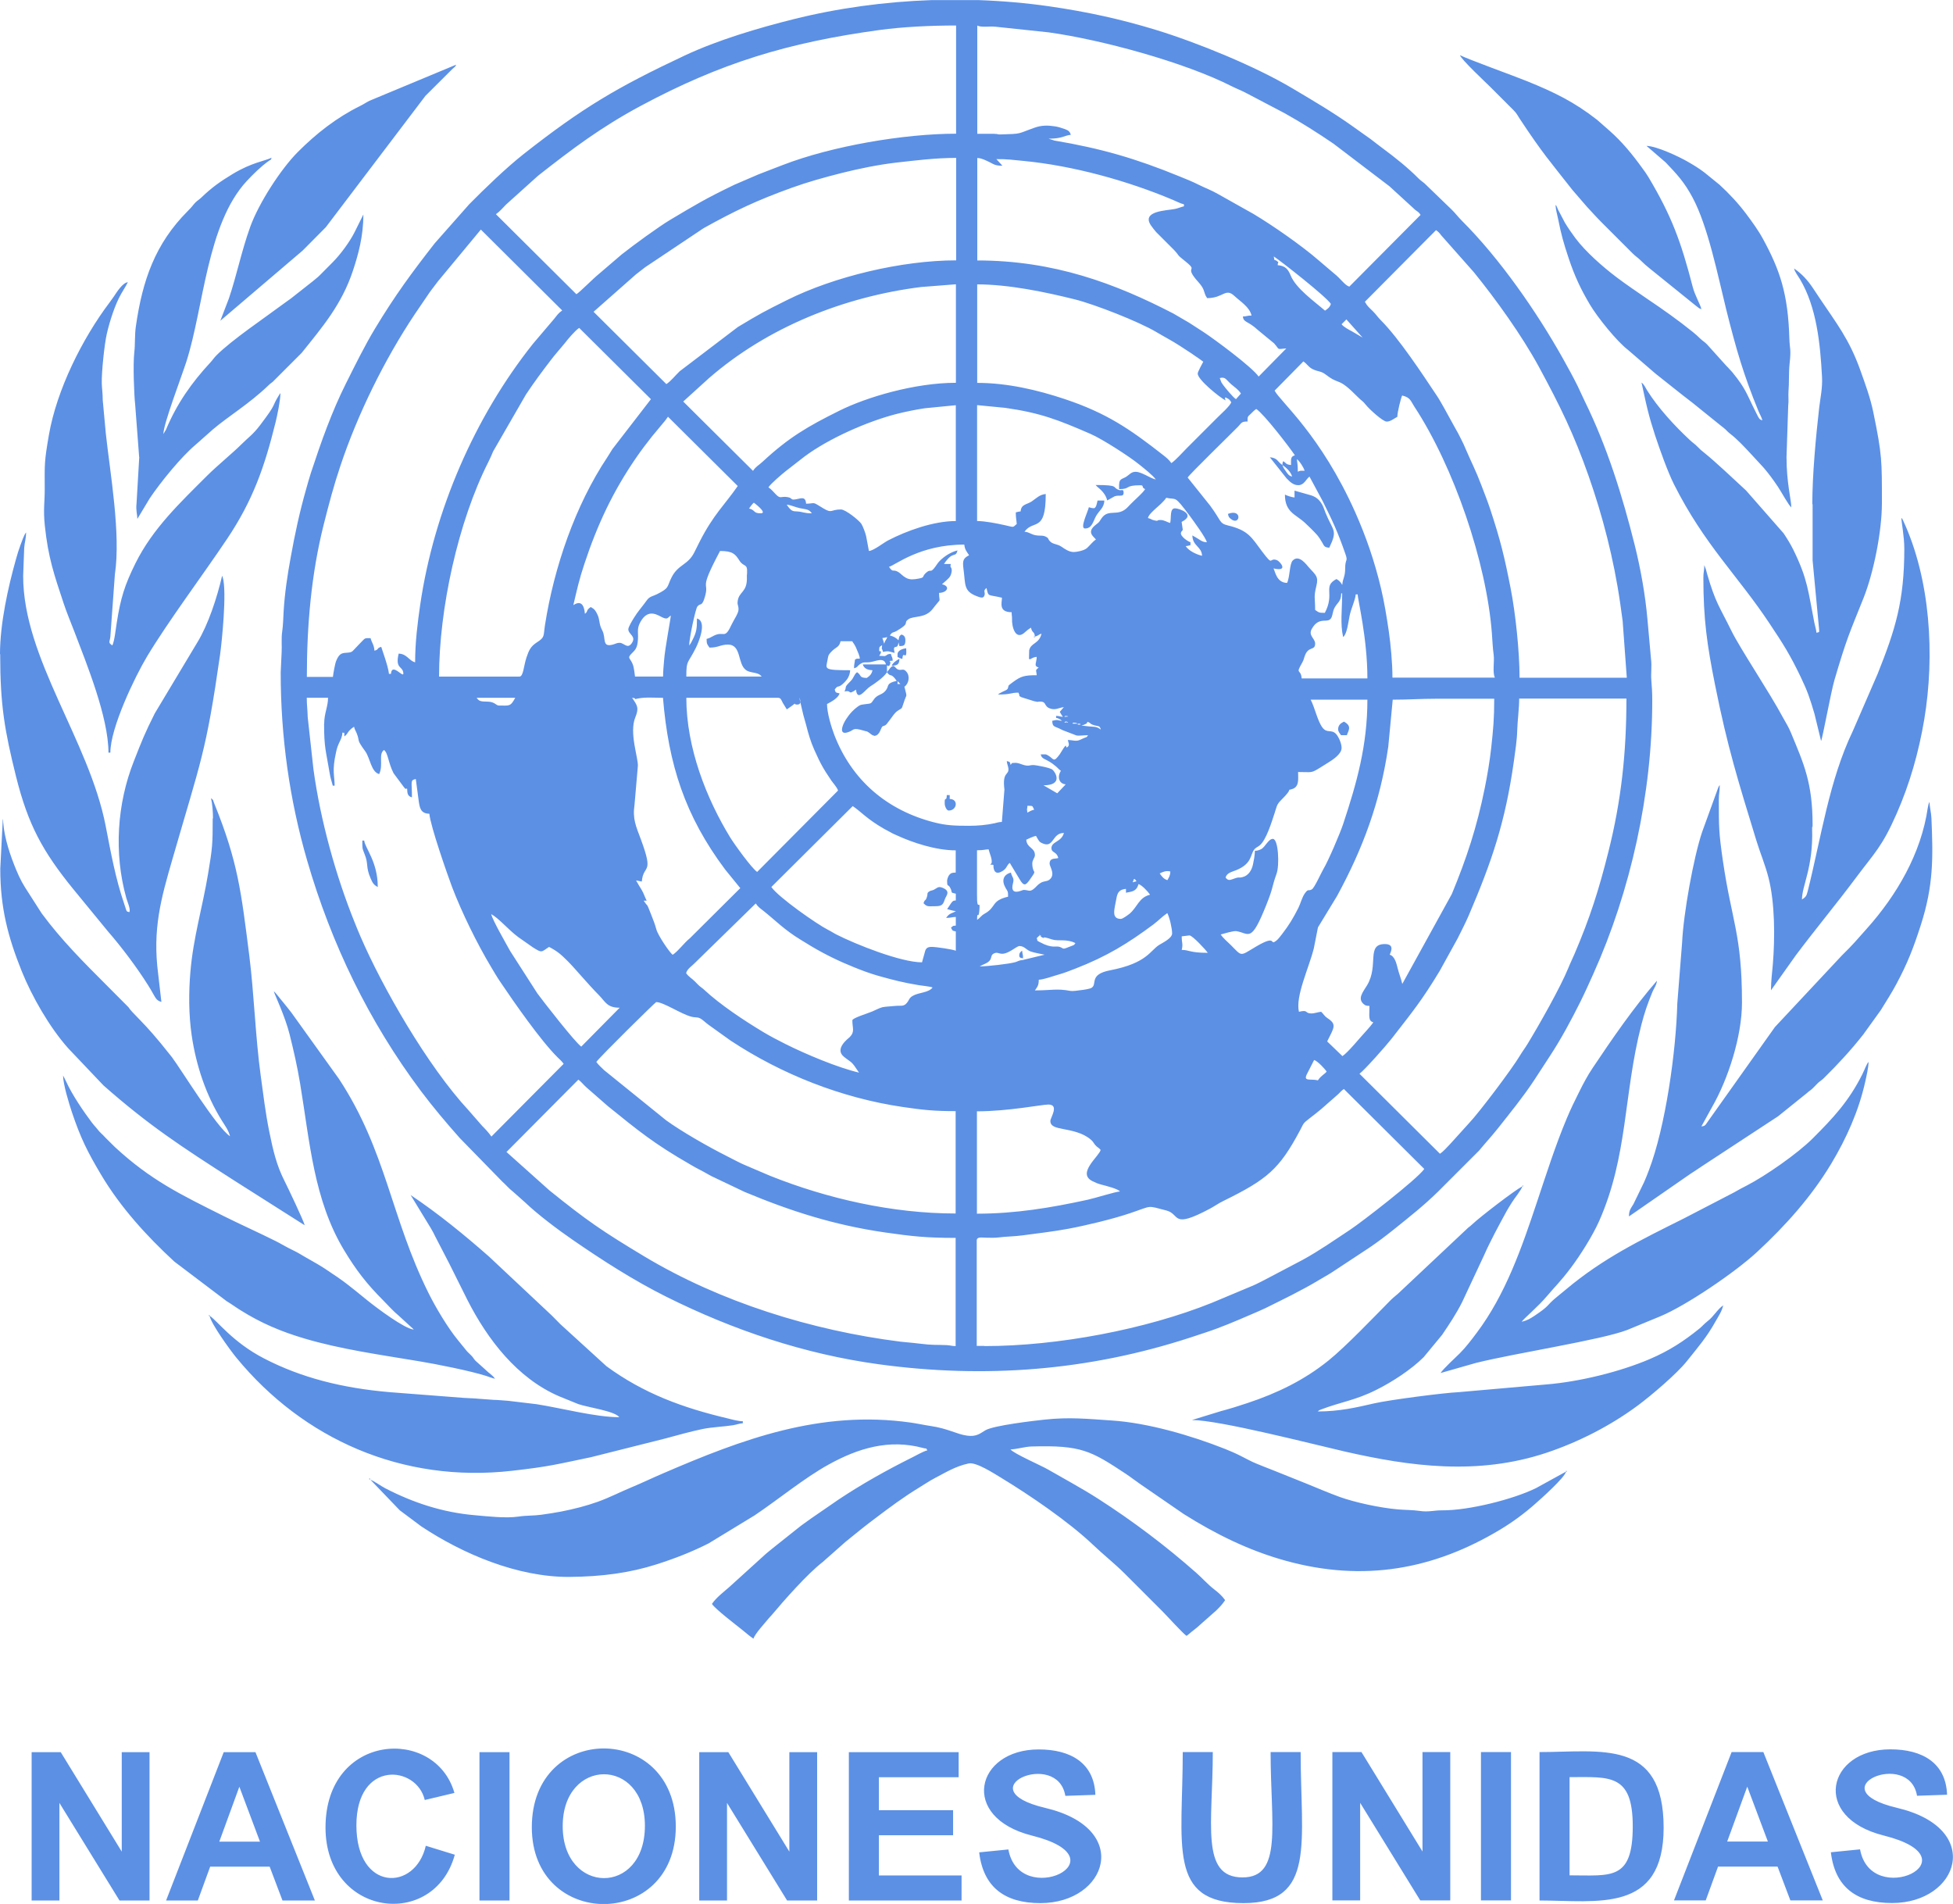 <?xml version="1.0" encoding="UTF-8"?>
<!DOCTYPE svg PUBLIC "-//W3C//DTD SVG 1.1//EN" "http://www.w3.org/Graphics/SVG/1.1/DTD/svg11.dtd">
<!-- Creator: CorelDRAW 2021 (64-Bit) -->
<svg xmlns="http://www.w3.org/2000/svg" xml:space="preserve" width="22.805mm" height="22.23mm" version="1.1" style="shape-rendering:geometricPrecision; text-rendering:geometricPrecision; image-rendering:optimizeQuality; fill-rule:evenodd; clip-rule:evenodd"
viewBox="0 0 207.41 202.18"
 xmlns:xlink="http://www.w3.org/1999/xlink"
 xmlns:xodm="http://www.corel.com/coreldraw/odm/2003">
 <defs>
  <style type="text/css">
   <![CDATA[
    .fil0 {fill:#5B90E5}
   ]]>
  </style>
 </defs>
 <g id="Capa_x0020_1">
  <path class="fil0" d="M104.55 142.92l-0.82 0 0 -11.18c0,-0.45 0.55,-0.31 1.03,-0.31 0.43,0 0.88,0.03 1.31,-0.03 0.75,-0.1 1.7,-0.1 2.55,-0.22 1.74,-0.24 3.19,-0.39 4.84,-0.7 1.88,-0.35 4.68,-1.02 6.55,-1.65 2.44,-0.82 1.72,-0.84 3.86,-0.29 1.51,0.39 0.47,2.03 4.66,-0.21 0.5,-0.27 0.86,-0.54 1.37,-0.79 4.68,-2.3 5.96,-3.37 8.17,-7.52 0.41,-0.78 0.29,-0.7 1,-1.26 0.45,-0.35 0.84,-0.64 1.26,-1l1.8 -1.58c0.22,-0.22 0.34,-0.37 0.59,-0.54l8.54 8.49c-0.74,1.08 -6.75,5.72 -7.87,6.45 -1.65,1.09 -3.27,2.23 -5.02,3.19l-4.03 2.12c-0.49,0.24 -0.91,0.48 -1.38,0.67l-4.27 1.79c-7,2.81 -16.35,4.59 -24.14,4.59zm-101.19 58.89l0 -15.75 3.09 0 6.48 10.56 0 -10.56 2.95 0 0 15.75 -3.19 0 -6.38 -10.36 0 10.36 -2.95 0zm30.08 0l-3.44 0 -1.36 -3.59 -6.32 0 -1.31 3.59 -3.37 0 6.12 -15.75 3.37 0 6.31 15.75zm-5.83 -6.25l-2.19 -5.83 -2.13 5.83 4.32 0zm17.61 0.44l3.08 0.95c-2.19,8.01 -13.73,6.59 -13.73,-2.89 0,-10.06 11.67,-10.77 13.69,-3.67l-3.15 0.75c-0.85,-3.68 -7.26,-4.29 -7.26,2.69 0,7.07 6.26,7.03 7.37,2.17zm5.7 5.81l0 -15.75 3.19 0 0 15.75 -3.19 0zm5.56 -7.78c0,-11.18 15.29,-11.1 15.29,-0.07 0,10.98 -15.29,10.94 -15.29,0.07zm3.28 -0.11c0,7.28 8.73,7.44 8.73,-0.04 0,-7.33 -8.73,-7.28 -8.73,0.04zm14.5 7.89l0 -15.75 3.09 0 6.48 10.56 0 -10.56 2.95 0 0 15.75 -3.19 0 -6.38 -10.36 0 10.36 -2.95 0zm15.89 0l0 -15.75 11.66 0 0 2.66 -8.47 0 0 3.5 7.88 0 0 2.66 -7.88 0 0 4.27 8.78 0 0 2.66 -11.97 0zm13.84 -5.11l3.1 -0.31c1.16,6.39 12.48,1.02 2.51,-1.47 -7.74,-1.94 -5.98,-9.15 0.71,-9.15 3.41,0 5.9,1.45 6.02,4.82l-3.19 0.11c-0.83,-4.99 -10.61,-0.72 -2.13,1.28 9.29,2.19 6.57,10.11 -0.52,10.11 -3.77,0 -6.06,-1.68 -6.5,-5.39zm21.62 -10.65l3.19 0c0,7.57 -1.35,13.31 3.16,13.31 4.3,0 2.98,-5.6 2.98,-13.31l3.19 0c0,9.55 1.66,16.04 -6.07,16.04 -8.11,0 -6.45,-6.13 -6.45,-16.04zm15.89 15.75l0 -15.75 3.09 0 6.48 10.56 0 -10.56 2.95 0 0 15.75 -3.19 0 -6.38 -10.36 0 10.36 -2.95 0zm15.78 0l0 -15.75 3.19 0 0 15.75 -3.19 0zm6.22 -15.75c6.52,0 13.18,-1.45 13.18,8.03 0,9.15 -7.08,7.73 -13.18,7.73l0 -15.75zm3.19 2.66l0 10.43c4.41,0 6.71,0.59 6.71,-5.21 0,-5.63 -2.47,-5.22 -6.71,-5.22zm26.89 13.09l-3.44 0 -1.36 -3.59 -6.32 0 -1.31 3.59 -3.37 0 6.12 -15.75 3.37 0 6.31 15.75zm-5.83 -6.25l-2.19 -5.83 -2.13 5.83 4.32 0zm6.69 1.14l3.1 -0.31c1.16,6.39 12.48,1.02 2.51,-1.47 -7.74,-1.94 -5.98,-9.15 0.71,-9.15 3.41,0 5.9,1.45 6.02,4.82l-3.19 0.11c-0.83,-4.99 -10.61,-0.72 -2.13,1.28 9.29,2.19 6.57,10.11 -0.52,10.11 -3.77,0 -6.06,-1.68 -6.5,-5.39zm-11.41 -58.09l0.12 -0.2 -0.12 0.2c-0.65,0.43 -1,1.17 -1.69,1.7 -0.38,0.3 -0.53,0.51 -0.86,0.78 -1.67,1.35 -3.2,2.35 -5.28,3.24 -3.16,1.35 -7.44,2.4 -10.95,2.69l-9.33 0.82c-1.6,0.07 -7.42,0.83 -8.97,1.19 -1.91,0.44 -3.72,0.86 -6.01,0.86 0.18,-0.15 0.13,-0.12 0.39,-0.22 2.07,-0.79 3.62,-0.96 5.83,-2.07 1.69,-0.84 3.72,-2.16 5.04,-3.48l1.95 -2.36c0.77,-1.14 1.51,-2.24 2.14,-3.5l2.29 -4.89c0.72,-1.63 1.58,-3.2 2.43,-4.76 0.21,-0.38 0.35,-0.57 0.54,-0.89 0.23,-0.39 1.04,-1.37 1.13,-1.74l0.1 0 -0.08 -0.12 -0.02 0.12c-0.88,0.47 -4.51,3.27 -5.26,3.98 -0.23,0.22 -0.27,0.24 -0.5,0.42l-7.24 6.81c-0.35,0.35 -0.62,0.51 -0.98,0.87 -1.81,1.83 -4.73,4.9 -6.61,6.42 -2.59,2.09 -5.45,3.47 -8.61,4.52 -0.95,0.32 -1.89,0.61 -2.83,0.86l-3.06 0.94c2.88,0 12.77,2.55 16.25,3.35 6.86,1.56 14.05,2.57 21.39,0.13 3.44,-1.15 6.82,-2.88 9.73,-5.04 1.49,-1.11 4.13,-3.37 5.17,-4.67 1.18,-1.48 2.12,-2.54 3.09,-4.29 0.32,-0.57 0.63,-0.99 0.79,-1.67zm-143.74 18.47l0 -0.1 -0.12 0.09 0.12 0.02 3.17 3.3 2.29 1.71c4.44,2.94 10.21,5.38 15.68,5.36 3.58,-0.02 6.54,-0.46 9.25,-1.32 1.98,-0.63 3.75,-1.32 5.56,-2.23l4.91 -2.99c2.53,-1.7 5.29,-3.98 7.85,-5.39 3.12,-1.73 6.42,-2.74 10.03,-1.76 0.5,0.13 0.22,-0.08 0.46,0.25 -0.43,0.1 -1.17,0.53 -1.61,0.75 -2.69,1.34 -5.34,2.82 -7.83,4.48l-2.92 2.01c-0.49,0.37 -0.9,0.62 -1.36,1l-2.74 2.18c-0.29,0.22 -0.42,0.36 -0.68,0.56l-3.87 3.51c-0.61,0.54 -1.42,1.14 -1.87,1.82 0.39,0.58 2.58,2.24 3.26,2.79 0.42,0.34 0.72,0.61 1.15,0.9 0.13,-0.5 1.25,-1.7 1.63,-2.17 0.11,-0.14 0.17,-0.18 0.29,-0.32 1.34,-1.6 3.84,-4.43 5.43,-5.65l2.07 -1.83c0.28,-0.26 0.43,-0.37 0.72,-0.61 0.97,-0.79 1.86,-1.51 2.87,-2.26 1.48,-1.12 2.99,-2.24 4.59,-3.21 0.56,-0.34 1.05,-0.68 1.6,-0.97 1.11,-0.57 2.22,-1.29 3.66,-1.59 0.79,-0.17 2.71,1.08 3.47,1.54 2.98,1.81 7.12,4.62 9.73,7.1 1.11,1.06 2.31,2 3.39,3.08l3.95 3.95c0.51,0.51 2.2,2.38 2.59,2.64 0.2,-0.13 0.32,-0.26 0.51,-0.41 0.21,-0.16 0.34,-0.27 0.57,-0.45l2.07 -1.83c0.44,-0.44 0.6,-0.59 0.95,-1.1 -0.31,-0.45 -0.73,-0.82 -1.19,-1.17 -0.65,-0.5 -1.23,-1.17 -1.87,-1.73 -3.25,-2.87 -6.75,-5.51 -10.41,-7.86 -1.71,-1.1 -3.56,-2.09 -5.31,-3.1 -0.77,-0.45 -3.69,-1.71 -4.01,-2.15 0.71,-0.02 1.48,-0.29 2.25,-0.31 5.26,-0.15 6.27,0.44 10.02,2.92 0.54,0.36 0.97,0.71 1.5,1.07l4.62 3.18c3.38,2.13 6.88,3.86 10.75,4.94 8.41,2.35 15.89,0.91 22.87,-3.29 1.32,-0.79 2.63,-1.76 3.78,-2.79 0.58,-0.51 3.03,-2.69 3.21,-3.36l0.1 0 -0.09 -0.12 -0.02 0.12 -3.18 1.75c-2.42,1.19 -7.14,2.38 -9.96,2.36 -0.87,-0.01 -1.46,0.21 -2.42,0.06 -0.66,-0.1 -1.67,-0.1 -2.3,-0.16 -1.87,-0.16 -4.56,-0.74 -6.17,-1.32 -1.23,-0.45 -2.31,-0.92 -3.52,-1.41 -1.25,-0.5 -2.35,-0.94 -3.59,-1.44 -0.64,-0.25 -1.13,-0.44 -1.76,-0.7 -0.59,-0.24 -1.08,-0.53 -1.65,-0.81 -0.55,-0.28 -1.13,-0.53 -1.71,-0.76 -3.54,-1.4 -8.14,-2.75 -11.98,-3 -2.58,-0.17 -4.5,-0.38 -7.16,-0.09 -1.1,0.12 -5.38,0.61 -6.26,1.13 -0.55,0.33 -0.95,0.71 -1.94,0.57 -1.15,-0.16 -1.99,-0.75 -3.9,-1.03 -0.62,-0.09 -1.4,-0.26 -2.1,-0.36 -9.61,-1.36 -17.95,1.8 -26.28,5.39 -1.17,0.5 -2.22,1.01 -3.42,1.51 -1.23,0.51 -2.24,1.05 -3.52,1.51 -1.13,0.41 -2.55,0.78 -3.89,1.04 -0.64,0.12 -1.37,0.24 -2.12,0.34 -0.8,0.11 -1.59,0.07 -2.38,0.19 -1.4,0.21 -3.38,-0.03 -4.66,-0.14 -3.43,-0.29 -6.59,-1.34 -9.54,-2.87 -0.43,-0.22 -1.24,-0.82 -1.64,-0.92zm70.59 -89.47l-0.1 0 0.09 0.12 0.02 -0.12c0.46,-0.11 0.33,-0.2 0.72,-0.31 -0.26,1.11 -1.14,0.95 -1.31,1.77l-0.02 0.9c0.16,0.16 0.25,-0.16 0.82,-0.21 0,0.64 -0.37,0.97 0.21,1.13 -0.41,0.35 -0.25,0.24 -0.21,0.82 -1.33,0 -1.68,0.12 -2.48,0.7 -0.06,0.05 -0.39,0.28 -0.41,0.31 -0.26,0.27 -0.05,0 -0.13,0.22 -0.01,0.02 -0.02,0.1 -0.03,0.12l-0.04 0.1c-0.09,0.13 -0.34,0.21 -0.5,0.29 -0.06,0.03 -0.19,0.09 -0.27,0.14 -0.21,0.12 -0.11,0.05 -0.24,0.17 1.39,0 1.32,-0.2 2.16,-0.2 0.22,0.45 -0.06,0.29 0.33,0.49l1.34 0.42c0.55,0.14 0.35,0.01 0.7,0.04 0.64,0.04 0.32,0.5 0.98,0.73 0.61,0.22 0.97,-0.1 1.47,-0.14l-0.43 0.5c0.14,0.25 0.19,0.33 0.33,0.53 -0.4,-0.03 -0.27,-0.09 -0.72,-0.1l0 0.21c0.26,0.06 0.11,0.01 0.31,0.1 0.17,0.08 0.19,0.1 0.31,0.21 -0.62,-0.05 -0.34,-0.16 -1.03,0 0.02,0.74 0.27,0.53 1.07,0.98l1.48 0.57c0.26,0.07 0.74,-0.02 1.25,-0.02 -0.21,0.29 -0.06,0.14 -0.42,0.3 -0.19,0.08 -0.35,0.16 -0.5,0.22 -0.41,0.16 -0.69,-0.01 -1.23,-0.01 0.06,0.24 0.21,0.52 0.02,0.7 -0.36,0.35 -0.01,-0.5 -0.47,0.17l-0.4 0.64c-0.66,0.9 -0.61,0.54 -1.16,0.18 -0.36,-0.23 -0.34,-0.16 -0.87,-0.16 0.17,0.62 0.55,0.36 1.61,1.26 0.24,0.2 0.29,0.31 0.54,0.48 -0.4,0.6 -0.24,1.37 0.51,1.44l-0.9 0.95 -1.46 -0.85c2.11,0 1.28,-1.39 0.95,-1.66 -0.28,-0.23 -1.79,-0.48 -1.98,-0.49 -0.27,-0.01 -0.42,0.05 -0.55,0.06 -0.58,0.04 -0.98,-0.35 -1.54,-0.29l-0.14 0.01c-0.17,0.05 0.1,-0.14 -0.12,0.05l-0.11 0.16c-0.1,-0.36 -0.06,-0.32 -0.41,-0.41 0.03,0.33 0.13,0.47 0.17,0.76 0.1,0.79 -0.67,0.28 -0.42,2.26l-0.27 3.44c-0.36,0.01 -0.45,0.07 -0.78,0.14 -0.85,0.19 -1.82,0.27 -2.71,0.27 -1.5,-0 -2.43,-0.04 -3.65,-0.35 -5.1,-1.29 -8.83,-4.53 -10.67,-9.34 -0.29,-0.76 -0.76,-2.29 -0.76,-3.24 0.43,-0.23 1.2,-0.63 1.33,-1.13 -0.4,-0.1 -0.42,-0.05 -0.51,-0.41 0.4,-0.59 0.3,-0.01 1.06,-0.79 0.32,-0.33 0.54,-0.7 0.58,-1.26 -2.9,0 -2.58,-0.13 -2.41,-1.07 0.09,-0.47 0.06,-0.51 0.33,-0.81 0.59,-0.66 0.89,-0.48 1.06,-1.2l1.23 0c0.22,0.32 0.31,0.43 0.48,0.85 0.13,0.31 0.31,0.67 0.33,1 -0.4,0.01 -0.24,-0.03 -0.51,0.1 -0.03,0.4 -0.1,0.41 -0.1,0.92 0.42,-0.11 0.3,-0.22 0.67,-0.46 0.41,-0.26 0.49,-0.11 1.04,-0.19 0.63,-0.09 1.47,-0.57 1.68,0.24l-2.46 0c0.12,0.43 0.5,0.6 1.03,0.62 -0.1,0.44 -0.29,0.6 -0.61,0.82 -0.86,-0.02 -0.51,-0.27 -1.03,-0.61 -0.33,0.24 -0.31,0.57 -0.69,0.95 -0.77,0.77 -0.35,0.48 -0.64,1.1 0.86,-0.2 0.24,0.46 1.23,-0.2 0.01,0.02 0,0.03 0,0.05l0.01 0.12c0.21,1.04 0.97,-0.19 1.49,-0.51 0.53,-0.33 1.39,-0.94 1.74,-1.45 0.01,-0.01 0.03,-0.04 0.04,-0.06 0.4,0.6 0.38,-0.03 1.03,0.92 -1.09,0.25 -0.82,0.48 -1.07,0.88 -0.41,0.68 -0.93,0.47 -1.36,1.1 -0.35,0.51 -0.26,0.4 -1.03,0.51 -0.43,0.06 -0.43,0.07 -0.74,0.29 -0.19,0.14 -0.38,0.31 -0.55,0.49l-56.09 1.25 56.09 -1.25c-0.96,1.01 -1.53,2.47 -0.55,2.22 0.9,-0.23 0.43,-0.62 1.93,-0.17 0.33,0.1 0.09,-0.03 0.37,0.14 0.26,0.16 0.29,0.29 0.64,0.38 0.65,-0.07 0.64,-0.96 0.92,-1.04 0.01,-0 0.04,-0.01 0.05,-0.01 0.32,-0.1 0.35,-0.26 0.68,-0.67 0.29,-0.36 0.44,-0.69 0.84,-0.96l17.62 -0.39 -17.62 0.39 0.03 -0.02c0.41,-0.27 0.36,-0.13 0.54,-0.69 0.39,-1.26 0.43,-0.51 0.12,-1.83 0.44,-0.29 0.63,-1.08 0.23,-1.57 -0.31,-0.38 -0.46,-0.19 -0.76,-0.22 -0.62,-0.06 -0.42,-1.04 -1.32,0.25l0 -0.72c0.19,0.1 0.23,0.11 0.33,-0.14 0.16,-0.4 -0.39,-0.3 0.28,-0.37 -0.03,-0.43 -0.12,-0.34 -0.2,-0.72 -0.5,0.04 -0.36,0.16 -0.66,0.24l-0.58 -0.03c0.01,-0.01 0.16,-0.25 0.16,-0.26 0.04,-0.34 0.12,-0.14 -0.16,-0.25 0.01,-0.49 -0,-0.41 0.31,-0.62 -0.06,0.75 -0.07,0.07 0.1,0.72 0.63,-0.15 0.62,-0.04 1.23,0.1 -0.26,-1.11 0.33,-0.17 0.41,-1.13l0.1 0.41c0.46,-0.01 0.6,-0.06 0.63,-0.51 0.02,-0.45 -0.1,-0.63 -0.42,-0.72 -0.27,0.19 -0.22,0.23 -0.31,0.61 -0.25,-0.26 -0.54,-0.42 -0.92,-0.51 0.29,-0.43 0.32,-0.25 0.74,-0.49 1.51,-0.88 0.63,-0.81 1.23,-1.23 0.57,-0.4 1.79,-0.06 2.59,-1.11 1.01,-1.32 0.67,-0.53 0.67,-1.69 0.85,-0.02 1.25,-0.7 0.31,-0.92l0.49 -0.43c0.19,-0.18 0.32,-0.29 0.42,-0.5 0.08,-0.17 0.19,-0.55 0.08,-0.79l-0.05 -0.08c-0.06,-0.16 -0.05,0.06 -0.01,-0.35l-0.72 0c0.99,-1.49 1.21,-0.57 1.44,-1.44 -0.69,0.16 -1.39,0.61 -1.88,1.1 -0.28,0.28 -0.37,0.52 -0.63,0.82 -0.4,0.48 -0.34,-0 -0.85,0.47 -0.47,0.43 -0.04,0.47 -0.82,0.61 -0.45,0.08 -0.87,0.14 -1.29,-0.09 -0.37,-0.2 -0.56,-0.46 -0.82,-0.62 -0.6,-0.35 -0.52,0.14 -0.99,-0.55 0.67,-0.16 3.24,-2.36 8,-2.36 0.05,0.54 0.28,0.78 0.51,1.13 -0.6,0.32 -0.73,0.52 -0.59,1.51 0.22,1.62 -0.02,2.32 1.46,2.86 0.28,0.1 0.58,0.23 0.72,-0.01 0.23,-0.42 -0.2,-0.54 0.26,-0.88 0.23,0.98 0.08,0.66 1.64,1.03 0,0.52 -0.39,1.54 1.03,1.54 0,0.38 0.05,0.46 0.04,0.69 -0.04,0.88 0.38,2.37 1.37,1.44 0.27,-0.25 0.35,-0.3 0.64,-0.49 0.15,0.65 0.36,0.34 0.41,0.92zm-87.62 72.13l0 -0.1 -0.12 0.09 0.12 0.02c0.2,0.88 2.12,3.55 2.85,4.44 7.09,8.62 17.59,13.33 29.28,12 3.97,-0.45 4.7,-0.68 8.4,-1.45l7.87 -1.98c1.21,-0.33 2.65,-0.73 3.93,-1 1,-0.21 2.37,-0.26 3.28,-0.41 0.39,-0.07 0.65,-0.18 1.02,-0.21l0 -0.21c-0.48,0 -1.17,-0.19 -1.56,-0.29 -4.8,-1.13 -8.96,-2.65 -12.92,-5.55l-4.88 -4.45c-0.33,-0.33 -0.59,-0.6 -0.92,-0.93l-6.67 -6.26c-2.65,-2.33 -5.39,-4.57 -8.33,-6.54l2.14 3.51c0.2,0.33 0.32,0.57 0.5,0.94l1.47 2.84c0.64,1.28 1.25,2.52 1.91,3.83 2.15,4.23 5.31,8.34 9.75,10.25l2.04 0.83c1.05,0.36 3.86,0.73 4.35,1.39 -2.52,0 -6.05,-0.95 -8.78,-1.38l-3.02 -0.36c-0.6,-0.03 -0.92,-0.09 -1.54,-0.1l-1.62 -0.12c-0.47,-0.05 -0.98,-0.05 -1.55,-0.09l-7.9 -0.61c-4.98,-0.43 -9.36,-1.52 -13.34,-3.59 -3.3,-1.71 -4.93,-3.97 -5.74,-4.51zm86.39 -37.96c0,-0.49 -0.07,-0.42 -0.1,-0.82 -0.14,0.1 -0.28,0.22 -0.3,0.43 -0.03,0.35 0.15,0.33 0.4,0.38zm-13.95 -31.09c0.6,0 0.81,-0.13 0.82,-0.72 -0.27,0.13 -0.7,0.42 -0.82,0.72zm35.71 -16.11c0.06,0.25 0.06,0.31 0.24,0.48 1.04,0.93 1.37,-1.1 -0.24,-0.48zm-35.09 14.88l0 0.31c0.21,0.11 0.24,0.14 0.51,0.21 0.07,-0.9 0.35,0.01 0.42,-0.6 0.01,-0.1 -0.01,-0.4 -0.01,-0.53 -0.37,0.03 -0.92,0.24 -0.92,0.62zm46.79 8c0,0.24 0.2,0.46 0.31,0.62l0.62 0c0.12,-0.44 0.61,-0.95 -0.31,-1.44 -0.23,0.12 -0.62,0.29 -0.62,0.82zm-41.35 8.62c0.87,0 1.07,-1.21 0.1,-1.23l0 -0.41 -0.31 0c-0.02,0.83 -0.25,-0.01 -0.22,0.92 0.01,0.29 0.21,0.72 0.42,0.72zm16.83 -32.93l0.79 -0.44c0.47,-0.17 0.95,0.12 0.95,-0.38 0,-0.45 -0.24,-0.21 -0.46,-0.28 -0.85,-0.27 0.14,-0.54 -2.51,-0.54 0.19,0.29 0.97,0.65 1.23,1.64zm-1.44 0.82c-0.28,0 -0.28,-0.05 -0.51,-0.1 -0.13,0.54 -0.99,2.26 -0.41,2.26 0.74,0 0.86,-0.75 1.16,-1.3 0.32,-0.59 0.88,-0.89 0.89,-1.67l-0.72 0c-0.06,0.25 -0.13,0.82 -0.41,0.82zm-76.03 40.22c0,-2.67 -1.37,-4.15 -1.44,-4.92l-0.2 0c0,0.82 -0.02,0.79 0.23,1.41 0.46,1.11 0.09,1.31 0.66,2.63 0.21,0.48 0.33,0.67 0.75,0.89zm57.97 1.74c0.37,0.39 0.46,0.31 1.23,0.31 0.77,0 0.84,-0.2 1.05,-0.8 0.11,-0.31 0.62,-0.79 -0.25,-1.15 -0.53,-0.22 -0.59,0.05 -0.99,0.22 -0.18,0.08 -0.26,0.06 -0.39,0.13 -0.35,0.2 -0.18,0.24 -0.3,0.62 -0.16,0.5 -0.23,0.2 -0.36,0.67zm39.4 -43.09c-0.32,-0.03 -0.79,-0.19 -1.03,-0.31 0,1.89 1.15,2.09 2.13,3 0.41,0.38 0.91,0.87 1.28,1.28 0.19,0.22 0.38,0.52 0.54,0.79 0.23,0.4 0.21,0.52 0.76,0.57 0.92,-1.91 0.41,-1.72 -0.4,-3.71 -0.11,-0.27 -0.2,-0.57 -0.32,-0.8 -0.26,-0.5 -0.61,-0.86 -1.21,-1.05l-1.76 -0.5 0 0.72zm-41.45 20.11l-0.1 -0.1 0.1 0.1zm-0.1 -0.1l-0.1 -0.1 0.1 0.1zm-0.1 -0.1l-0.21 -0.1 0.21 0.1zm-0.21 -0.1c-0.46,-0.05 -0.26,0.15 -0.31,-0.31l0.31 0.31zm-72.23 -38.58l8.75 -7.46 2.45 -2.47 10.58 -13.95 2.88 -2.87c0.24,-0.22 0.31,-0.22 0.38,-0.44l-9.2 3.83c-0.4,0.2 -0.58,0.35 -0.99,0.55 -2.51,1.24 -4.65,2.92 -6.61,4.88 -1.79,1.79 -4.15,5.42 -5.07,7.97 -0.96,2.68 -1.41,5.08 -2.26,7.59l-0.91 2.37zm157.29 -1.23c-0.12,-0.52 -0.7,-1.48 -0.92,-2.36 -1.26,-4.86 -2.24,-7.53 -4.72,-11.69 -0.21,-0.35 -0.41,-0.62 -0.67,-0.97 -1.03,-1.43 -2.14,-2.78 -3.45,-3.93l-1.31 -1.15c-2.44,-1.91 -4.55,-2.93 -7.4,-4.09 -1.37,-0.56 -6.34,-2.35 -7.17,-2.78 0.12,0.45 2.83,2.98 3.21,3.36l2.46 2.46c0.38,0.38 0.41,0.53 0.69,0.95 2.48,3.75 3.17,4.46 5.59,7.55l1.52 1.76c0.55,0.59 1.02,1.12 1.59,1.69 1.12,1.12 2.16,2.16 3.28,3.28 0.33,0.33 0.55,0.44 0.88,0.77 0.35,0.35 0.49,0.46 0.86,0.77l4.99 4.03c0.3,0.21 0.26,0.26 0.58,0.35zm-165.9 15.7l-0.29 4.94c-0.08,0.71 0.07,1.09 0.09,1.63l1.31 -2.18c1.14,-1.7 3.35,-4.42 4.87,-5.69l1.85 -1.64c1.64,-1.39 3.89,-2.74 5.89,-4.67 0.21,-0.21 0.25,-0.2 0.45,-0.37l3.08 -3.08c2.2,-2.75 4.24,-5.11 5.44,-8.72 0.57,-1.73 1.11,-3.64 1.11,-5.97l-0.92 1.85c-0.51,1.03 -1.52,2.4 -2.33,3.21 -0.49,0.49 -0.9,0.9 -1.38,1.39 -0.29,0.29 -0.43,0.36 -0.72,0.62l-2.35 1.85c-0.28,0.21 -0.49,0.34 -0.78,0.56 -1.98,1.48 -5.49,3.83 -7.14,5.49 -0.28,0.29 -0.36,0.45 -0.61,0.72 -2.02,2.18 -3.57,4.38 -4.74,7.17l-0.27 0.45c0,-1.07 1.95,-6.14 2.45,-7.71 1.85,-5.79 2.17,-14.58 6.4,-19.15 0.69,-0.74 1.48,-1.52 2.3,-2.11 0.36,-0.26 0.23,-0.06 0.34,-0.37 -0.73,0.35 -2.11,0.51 -4.12,1.72 -1.33,0.8 -2.25,1.46 -3.34,2.51 -0.27,0.26 -0.53,0.38 -0.76,0.67 -0.28,0.35 -0.36,0.44 -0.68,0.76 -3.46,3.47 -4.81,7.35 -5.51,12.24 -0.14,0.97 -0.06,1.83 -0.17,2.8 -0.14,1.21 -0.03,4.4 0.1,5.57l0.42 5.53zm172.37 -3.9c-0.33,-0.09 -0.34,-0.17 -0.62,-0.72 -1.1,-2.16 -1.07,-2.55 -2.58,-4.4l-0.44 -0.48c-0.02,-0.02 -0.04,-0.04 -0.05,-0.05 -0.03,-0.03 -0.16,-0.18 -0.2,-0.21l-1.99 -2.21c-0.28,-0.28 -0.44,-0.34 -0.72,-0.61 -0.32,-0.31 -0.41,-0.39 -0.76,-0.68 -1.56,-1.26 -3.2,-2.42 -4.87,-3.54 -0.58,-0.39 -1.07,-0.74 -1.64,-1.13 -0.57,-0.39 -1.07,-0.76 -1.61,-1.16 -1.47,-1.11 -3.28,-2.7 -4.37,-4.15 -0.4,-0.54 -0.77,-1.07 -1.12,-1.65l-0.74 -1.41c-0.04,-0.1 -0.04,-0.12 -0.09,-0.22 -0.12,-0.25 -0.03,-0.1 -0.16,-0.25 0.01,0.44 0.17,1.01 0.27,1.48 0.34,1.7 0.58,2.55 1.13,4.2 0.64,1.92 1.31,3.32 2.26,4.92 0.8,1.34 2.84,3.88 4.03,4.79l2.92 2.52c1.35,1.06 2.62,2.1 3.96,3.12l2.95 2.38c0.22,0.19 0.29,0.21 0.51,0.41 0.2,0.19 0.25,0.27 0.48,0.45 0.83,0.64 1.54,1.42 2.24,2.17l1.33 1.44c0.55,0.63 1.07,1.35 1.54,2.05 0.4,0.6 1.14,1.99 1.42,2.18 -0.02,-0.88 -0.51,-2.59 -0.51,-5.34l0.18 -5.47c0.07,-0.49 -0.01,-1.01 0.03,-1.51 0.07,-0.81 0.02,-2.01 0.11,-2.86 0.19,-1.74 0.02,-1.5 -0.02,-2.78 -0.14,-4.69 -0.99,-7.22 -2.8,-10.54 -0.48,-0.89 -1.17,-1.84 -1.77,-2.64 -0.85,-1.14 -1.81,-2.16 -2.84,-3.11l-1.64 -1.33c-0.6,-0.45 -1.16,-0.79 -1.81,-1.16 -0.8,-0.46 -3.18,-1.61 -4.31,-1.64l2.04 1.76c1.17,1.23 1.97,2.07 2.85,3.72 1.64,3.05 2.69,8.31 3.58,11.91 1.06,4.22 1.82,6.88 3.44,10.82 0.13,0.31 0.31,0.59 0.4,0.94zm-175.65 35.29l0.21 0c0,-2.63 2.59,-8.02 3.88,-10.18 2.27,-3.78 5.88,-8.58 8.52,-12.52 2.72,-4.06 3.97,-7.6 5.15,-12.39 0.17,-0.7 0.51,-2.29 0.51,-3.08 -0.09,0.11 0,-0.03 -0.13,0.18 -0.89,1.42 -0.14,0.73 -2.02,3.21 -0.8,1.05 -1.21,1.26 -2.03,2.08 -0.78,0.79 -2.57,2.26 -3.64,3.33 -2.82,2.82 -5.74,5.57 -7.57,9.26 -1.15,2.32 -1.58,3.7 -1.99,6.32 -0.12,0.72 -0.23,1.91 -0.47,2.41 -0.49,-0.33 -0.27,-0.35 -0.21,-0.93l0.48 -6.61c0.65,-4.32 -0.51,-10.78 -0.96,-14.95l-0.33 -3.57c0,-0.74 -0.08,-1.15 -0.1,-1.74 -0.04,-1.17 0.29,-4.28 0.54,-5.32 0.3,-1.3 0.87,-3.1 1.52,-4.22 0.24,-0.42 0.48,-0.78 0.71,-1.23 -0.56,0.04 -1.2,1.09 -1.52,1.56 -0.17,0.24 -0.27,0.38 -0.43,0.6 -2.89,3.83 -5.61,9.27 -6.44,14.08 -0.49,2.84 -0.45,3.03 -0.44,5.72 0.01,1.32 -0.17,2.16 0.01,3.88 0.36,3.42 0.99,5.22 2,8.26 0.35,1.05 0.74,1.96 1.13,2.98 1.31,3.44 3.63,9.1 3.63,12.88zm180.99 -26.37l-0 5.95 0.69 7.33c0.01,0.35 0.06,0.27 -0.28,0.36 -0.03,-0.37 -0.15,-0.69 -0.23,-1.1 -0.66,-3.31 -0.68,-4.56 -2.23,-7.72 -0.29,-0.59 -0.68,-1.22 -1.03,-1.74l-3.98 -4.54c-1.2,-1.11 -3.26,-3.06 -4.42,-3.99 -0.34,-0.27 -0.45,-0.36 -0.76,-0.68 -0.3,-0.31 -0.48,-0.39 -0.77,-0.67 -1.61,-1.49 -3.39,-3.42 -4.56,-5.29 -0.2,-0.32 -0.32,-0.64 -0.6,-0.84 0.22,0.96 0.4,1.89 0.64,2.85 0.23,0.94 0.51,1.86 0.81,2.78 0.49,1.48 1.32,3.82 2,5.18 3.25,6.45 6.75,9.65 10.15,14.78 1.46,2.19 2.17,3.31 3.29,5.64 0.74,1.54 0.98,2.26 1.48,3.95l0.7 2.88c0.15,-0.24 1.03,-5.13 1.42,-6.47 1.31,-4.45 1.55,-4.86 3.09,-8.71 1.08,-2.71 1.95,-7.1 1.95,-10.06 0,-4.52 0.03,-5.09 -0.91,-9.65 -0.32,-1.57 -0.86,-3.01 -1.38,-4.47 -1.17,-3.29 -2.55,-5.01 -4.29,-7.61 -0.28,-0.42 -0.5,-0.76 -0.78,-1.17 -0.55,-0.82 -1.17,-1.49 -1.97,-2.03 0.09,0.38 0.42,0.78 0.62,1.12 1.79,2.99 2.16,6.88 2.35,10.37 0.07,1.16 -0.18,2.28 -0.3,3.29 -0.35,3.06 -0.73,7.13 -0.73,10.25zm-192.48 15.9c0,5.46 0.48,8.15 1.68,12.99 1.28,5.13 2.82,7.96 6.08,11.97l3.7 4.51c1.42,1.63 3.06,3.81 4.21,5.64 0.24,0.37 0.39,0.64 0.61,1.03 0.24,0.41 0.35,0.67 0.84,0.8l-0.34 -2.95c-0.62,-4.79 0.3,-8.02 1.53,-12.27 3.01,-10.43 3.56,-11.29 5.04,-21.63 0.18,-1.27 0.75,-6.74 0.28,-8.25l-0.06 -0.15c-0.55,2.38 -1.49,5.2 -2.61,7.04l-4.54 7.57c-1.07,2.13 -1.36,2.88 -2.22,5.07 -1.79,4.52 -2.14,9.77 -0.81,14.52 0.13,0.47 0.48,1.19 0.33,1.52 -0.36,-0.1 -0.24,0.03 -0.55,-0.88 -0.93,-2.71 -1.42,-5.47 -1.97,-8.29 -1.78,-9.11 -8.76,-17.76 -8.76,-26.53l0.11 -2.97c0.04,-0.6 0.2,-0.99 0.2,-1.65 -0.22,0.25 -0.48,1.04 -0.6,1.35 -0.19,0.51 -0.31,0.91 -0.47,1.48 -0.84,2.97 -1.7,6.86 -1.7,10.1zm202.22 -11.18c0,5.58 -0.96,8.59 -2.83,13.28l-2.64 6.08c-2.51,5.23 -3.36,11.3 -4.78,16.97 -0.14,0.55 -0.2,0.64 -0.62,0.92 0,-1.48 1.21,-3.42 1.08,-7.52 -0.01,-0.48 0.05,0.11 0.05,-0.38 0,-4.51 -0.93,-6.5 -2.3,-9.81 -0.26,-0.64 -0.54,-1.05 -0.85,-1.62 -1.45,-2.71 -4.53,-7.29 -5.47,-9.2 -1.3,-2.65 -1.67,-2.92 -2.58,-6.04 -0.04,-0.15 -0.07,-0.26 -0.13,-0.49l-0.17 -0.45c0,0.58 -0.1,0.71 -0.1,1.33 0,4.39 0.39,7.14 1.24,11.38 1.33,6.65 2.45,10.21 4.39,16.54 0.41,1.34 0.93,2.54 1.29,3.95 0.68,2.66 0.69,6.33 0.46,9.17 -0.07,0.91 -0.2,1.73 -0.2,2.78l2.64 -3.72c2.1,-2.8 4.33,-5.48 6.32,-8.15 2.09,-2.8 2.83,-3.35 4.39,-6.9 1.4,-3.19 2.35,-6.54 2.93,-10 1.13,-6.78 0.66,-14.86 -2.23,-21.08l-0.07 -0.14c-0.07,-0.13 -0.06,-0.1 -0.13,-0.18 0,0.47 0.31,1.94 0.31,3.28zm-29.24 70.9l6.48 -4.49c0.48,-0.3 0.87,-0.58 1.36,-0.9l7.99 -5.24 3.07 -2.47c0.25,-0.23 0.37,-0.27 0.62,-0.51 0.21,-0.2 0.35,-0.37 0.56,-0.57 0.25,-0.22 0.36,-0.26 0.62,-0.51 1.49,-1.47 2.88,-2.97 4.19,-4.64l1.85 -2.57c0.58,-0.95 1.12,-1.77 1.65,-2.76 1.2,-2.24 1.81,-3.83 2.59,-6.24 1.37,-4.25 1.32,-7.19 1.14,-11.38 -0.03,-0.66 -0.19,-1.17 -0.21,-1.74l-0.09 0.22c-0.01,0.02 -0.02,0.05 -0.02,0.08 -0.01,0.04 -0.07,0.34 -0.07,0.34 -0.7,4.83 -3.28,9.25 -6.47,12.82 -1.22,1.36 -1.33,1.55 -2.67,2.87l-7.09 7.58 -6.86 9.66c-0.54,0.72 -0.46,0.85 -0.95,0.89l1.13 -2.05c1.7,-2.95 3.18,-7.51 3.18,-11.09 0,-7.22 -1.09,-8.65 -2.02,-15.01 -0.44,-3.03 -0.44,-3.61 -0.44,-6.54 0,-0.68 0.1,-0.89 0.1,-1.54 -0.09,0.11 -0.04,-0.01 -0.16,0.25l-1.72 4.74c-0.91,2.72 -1.98,8.67 -2.12,11.74l-0.51 6.46c-0.13,5.08 -1.25,13.09 -3.02,17.71 -0.17,0.43 -0.31,0.83 -0.5,1.24l-1.14 2.35c-0.26,0.43 -0.47,0.63 -0.47,1.27zm-150.41 -42.27c0,2.76 -0.03,3.13 -0.49,5.88 -0.59,3.57 -1.57,6.74 -1.88,10.43 -0.18,2.14 -0.19,4.48 0.14,6.75 0.47,3.19 1.52,6.35 3.23,9.08 0.31,0.49 0.69,1 0.84,1.62 -1.44,-0.96 -5.16,-7.05 -6.17,-8.4l-1.19 -1.48c-1.37,-1.64 -1.63,-1.87 -3.03,-3.33 -0.22,-0.23 -0.23,-0.28 -0.41,-0.51l-2.3 -2.31c-2.44,-2.44 -4.85,-4.85 -6.91,-7.65l-1.76 -2.75c-0.14,-0.27 -0.2,-0.31 -0.34,-0.58 -0.24,-0.45 -0.38,-0.76 -0.59,-1.26 -0.63,-1.51 -1.27,-3.39 -1.39,-5.07 -0.01,-0.2 0.01,-0.17 -0.04,-0.37l-0.27 5.3c0,4.21 0.85,7.32 2.27,10.86 1.09,2.71 2.97,5.99 4.94,8.2l3.75 3.95c4.81,4.24 8.27,6.5 13.9,10.11l7.47 4.74c-0.12,-0.5 -1.83,-4.09 -2.15,-4.72 -0.84,-1.65 -1.21,-3.23 -1.62,-5.26 -0.4,-1.98 -0.62,-3.85 -0.91,-5.97 -0.55,-4.02 -0.7,-8.68 -1.2,-12.65 -0.87,-6.84 -1.2,-9.96 -3.72,-16.18 -0.16,-0.39 -0.06,-0.36 -0.35,-0.57 0.14,0.6 0.21,1.42 0.21,2.16zm21.34 54.28c-0.97,-0.08 -3.88,-2.26 -4.91,-3.09 -2.04,-1.65 -2.31,-1.92 -4.59,-3.42 -0.85,-0.55 -1.66,-0.96 -2.52,-1.48 -0.43,-0.26 -0.81,-0.43 -1.28,-0.67 -0.49,-0.25 -0.81,-0.46 -1.33,-0.72 -1.84,-0.92 -3.66,-1.73 -5.47,-2.63 -4.64,-2.32 -7.8,-3.83 -11.62,-7.36l-0.98 -0.97c-0.39,-0.44 -0.53,-0.47 -0.99,-1.06 -0.19,-0.24 -0.3,-0.33 -0.47,-0.56 -0.86,-1.13 -2.12,-2.99 -2.73,-4.34l-0.34 -0.68c0,0.93 0.63,2.98 0.93,3.88 0.93,2.77 1.65,4.21 3.1,6.65 2.06,3.47 4.86,6.54 7.79,9.24l5.55 4.2c0.55,0.33 0.95,0.64 1.49,0.97 2.16,1.36 4.3,2.26 6.76,2.99 3.89,1.16 8.2,1.75 12.25,2.43 1.75,0.29 5.35,1 7.07,1.55 0.3,0.1 0.6,0.22 0.93,0.3 -0.27,-0.41 -0.63,-0.57 -1,-0.95l-1.08 -0.97c-0.2,-0.22 -0.2,-0.29 -0.41,-0.52 -0.18,-0.2 -0.34,-0.31 -0.51,-0.51l-0.92 -1.13c-1.1,-1.34 -2.36,-3.46 -3.12,-4.98 -4.02,-8.05 -4.49,-15.11 -9.53,-22.78l-5.06 -7.05c-0.31,-0.38 -0.59,-0.77 -0.91,-1.14 -0.25,-0.28 -0.72,-0.94 -0.95,-1.11 0.07,0.31 1.2,2.64 1.68,4.58 0.44,1.77 0.8,3.33 1.12,5.25 1.02,6.14 1.44,12.29 4.64,17.62 1.28,2.13 2.41,3.6 4.18,5.37 0.49,0.49 1.09,1.17 1.6,1.58l1.66 1.52zm109.06 4.62l3.75 -1.07c4.15,-1.04 13.37,-2.45 16.09,-3.51l3.49 -1.44c2.75,-1.14 7.96,-4.68 10.29,-6.84 3,-2.78 5.74,-5.83 7.87,-9.37 1.61,-2.68 2.92,-5.6 3.61,-8.7 0.13,-0.59 0.35,-1.52 0.35,-2.11 -0.23,0.27 -0.42,0.84 -0.65,1.3 -1.44,2.88 -3.08,4.63 -5.28,6.83 -1.6,1.6 -4.98,3.96 -7,5 -0.44,0.22 -0.9,0.47 -1.33,0.72l-5.34 2.77c-4.64,2.32 -8.56,4.21 -12.55,7.56 -0.39,0.32 -0.68,0.56 -1.07,0.88 -1.03,0.86 -0.58,0.78 -2.22,1.88 -0.46,0.31 -0.81,0.52 -1.4,0.66 0.24,-0.35 1.76,-1.62 2.7,-2.74 0.97,-1.15 1.38,-1.47 2.54,-3.01 1.02,-1.36 2.29,-3.38 2.98,-4.92 3.08,-6.94 2.59,-13.46 4.49,-20.85 0.34,-1.32 0.68,-2.3 1.19,-3.53 0.18,-0.42 0.43,-0.7 0.47,-1.17 -2.46,2.83 -4.75,6.16 -6.83,9.27 -0.55,0.82 -0.99,1.65 -1.44,2.56 -0.49,0.98 -0.87,1.75 -1.31,2.8 -1.2,2.85 -2.18,5.94 -3.18,8.93 -1.6,4.8 -3.32,9.76 -6.38,13.83 -0.57,0.76 -1.15,1.53 -1.81,2.19 -0.51,0.51 -1.69,1.57 -2.03,2.08zm-54.07 -145.79l4.97 0c2.56,0.09 5.11,0.31 7.6,0.67 3.99,0.58 7.52,1.35 11.25,2.49 4.41,1.35 10.54,3.85 14.51,6.21 2.14,1.27 4.27,2.52 6.3,3.96l2.04 1.45c0.45,0.34 0.81,0.64 1.28,0.98 1.32,0.98 2.63,2.02 3.79,3.19 0.26,0.25 0.36,0.29 0.62,0.51l2.87 2.77c0.43,0.42 0.69,0.79 1.13,1.23 3.98,3.97 7.91,9.62 10.68,14.56 0.56,1 1.11,2 1.61,3.01 0.25,0.51 0.47,1.04 0.72,1.54 2.39,4.86 4.01,10.07 5.32,15.31 0.62,2.49 1.12,5.25 1.35,7.88l0.38 4.23c0.1,0.73 -0.03,1.49 0.03,2.22 0.06,0.69 0.1,1.32 0.1,2.16 0,9.88 -2.28,20.19 -6.26,29.04 -0.47,1.05 -0.89,1.98 -1.4,3.01 -0.96,1.92 -2,3.86 -3.17,5.65l-1.74 2.67c-1.17,1.77 -2.49,3.38 -3.79,5.03 -0.68,0.86 -1.33,1.55 -2.02,2.39l-4.36 4.36c-1.49,1.47 -3.13,2.76 -4.76,4.07 -0.83,0.66 -1.64,1.28 -2.53,1.88l-4.02 2.65c-0.45,0.29 -0.88,0.51 -1.35,0.8 -1.86,1.12 -3.79,2.04 -5.72,3 -0.5,0.24 -1.02,0.45 -1.57,0.69 -1.55,0.67 -3.09,1.33 -4.7,1.86l-1.69 0.56c-10.8,3.52 -21.79,4.37 -33.07,2.83 -7.91,-1.08 -15.49,-3.64 -22.58,-7.18 -3.44,-1.72 -6.74,-3.84 -9.89,-6.01 -1.61,-1.11 -3.73,-2.7 -5.11,-4.02l-1.25 -1.11c-0.5,-0.39 -0.72,-0.7 -1.16,-1.09l-4.51 -4.62c-1.43,-1.61 -2.83,-3.27 -4.13,-5 -5.51,-7.36 -9.5,-15.6 -12.07,-24.46 -1.88,-6.47 -2.81,-13.15 -2.81,-19.97l0.1 -2.15c0.04,-0.75 -0.05,-1.47 0.06,-2.2 0.09,-0.61 0.12,-1.51 0.15,-2.11 0.11,-1.91 0.41,-3.91 0.76,-5.81 0.44,-2.44 0.95,-4.82 1.63,-7.19 0.18,-0.63 0.31,-1.13 0.51,-1.74 1.07,-3.25 2.2,-6.46 3.73,-9.51 0.99,-1.97 1.95,-3.94 3.09,-5.83 2.09,-3.46 3.86,-5.88 6.34,-9.05l3.66 -4.14c1.66,-1.68 3.93,-3.87 5.77,-5.32 6.24,-4.91 9.94,-7.1 17.12,-10.47 3.47,-1.63 7.81,-2.92 11.54,-3.85 4.72,-1.18 9.7,-1.86 14.69,-2.03zm-37.52 114.63c0.33,0.21 0.54,0.53 0.87,0.82l2.3 2.01c3.23,2.61 4.88,3.97 8.71,6.17 0.38,0.22 0.73,0.43 1.12,0.62 0.41,0.2 0.72,0.41 1.13,0.62l3.55 1.69c4.91,2.05 9.51,3.52 14.89,4.3 2.92,0.42 4.4,0.58 7.52,0.58l0 11.49c-0.42,0 -0.53,-0.08 -0.92,-0.1 -1.18,-0.06 -1.43,0.03 -3,-0.17 -0.69,-0.09 -1.38,-0.13 -1.95,-0.2 -9.4,-1.19 -19.1,-4.19 -27.24,-9.08 -4.42,-2.66 -6.02,-3.75 -10.04,-6.99l-4.55 -4.07 7.62 -7.67zm50.15 4.39c0,0.6 0.62,0.71 1.31,0.85 1.03,0.2 2.14,0.41 2.98,1.13 0.27,0.23 0.26,0.31 0.46,0.56 0.25,0.3 0.39,0.28 0.59,0.54 -0.16,0.68 -2.57,2.49 -0.86,3.32 0.39,0.19 0.53,0.25 0.96,0.37 0.42,0.11 1.74,0.43 1.95,0.72 -0.53,0.04 -2.57,0.69 -3.43,0.88 -3.85,0.84 -7.64,1.48 -11.76,1.48l0 -10.87c3.34,0 6.9,-0.72 7.59,-0.72 1.19,0 0.21,1.41 0.21,1.74zm28.42 -4.31c-0.8,-0.19 -1.58,0.16 -1.18,-0.65l0.77 -1.51c0.35,0.09 1.13,0.92 1.33,1.23 -0.19,0.27 -0.57,0.4 -0.92,0.92zm-76.64 -1.95c0.34,-0.51 6.28,-6.36 6.36,-6.36 0.78,0 2.7,1.31 3.77,1.56 0.5,0.12 0.64,-0.02 1.06,0.27 0.24,0.17 0.46,0.39 0.74,0.59l2.33 1.67c5.44,3.59 11.81,6.1 18.29,7.05 2.16,0.32 3.35,0.44 5.61,0.44l0 10.87c-6.71,0 -13.62,-1.57 -19.7,-4l-2.37 -1.01c-0.82,-0.33 -1.48,-0.71 -2.28,-1.11 -1.89,-0.95 -4.7,-2.55 -6.39,-3.77l-6.58 -5.32c-0.31,-0.31 -0.61,-0.55 -0.85,-0.9zm9.54 -9.44c0.12,-0.44 0.54,-0.69 0.85,-1l6.54 -6.39c0.25,0.37 0.49,0.53 0.84,0.8 1.24,0.99 2.23,2.02 3.93,3.05 0.41,0.25 0.69,0.43 1.08,0.66 1.47,0.88 2.99,1.62 4.61,2.27 0.79,0.32 1.7,0.66 2.58,0.91 1.66,0.46 2.53,0.69 4.25,0.98 0.37,0.06 1.29,0.15 1.49,0.25 -0.42,0.57 -1.43,0.51 -2.09,0.88 -0.45,0.26 -0.36,0.44 -0.66,0.78 -0.33,0.39 -0.61,0.24 -1.24,0.3 -0.24,0.03 -1.03,0.07 -1.31,0.13 -0.29,0.06 -0.79,0.32 -1.09,0.45 -0.51,0.22 -2.13,0.7 -2.13,0.95 0,0.84 0.29,1.2 -0.28,1.78 -0.13,0.13 -1.67,1.24 -0.61,2.09 0.92,0.74 0.71,0.35 1.6,1.68 -2.3,-0.54 -5.68,-1.97 -7.76,-3.01 -0.88,-0.44 -1.61,-0.82 -2.4,-1.29 -2.03,-1.22 -4.56,-2.89 -6.28,-4.49 -0.22,-0.21 -0.29,-0.22 -0.51,-0.41 -0.18,-0.16 -0.29,-0.29 -0.46,-0.46 -0.33,-0.34 -0.7,-0.52 -0.95,-0.9zm31.19 -0.72l0.27 -0.14c0.15,-0.07 0.24,-0.1 0.35,-0.16 0.85,-0.41 0.37,-0.82 0.89,-1.07 0.34,-0.16 0.52,0.04 0.85,0.04 0.74,0 1.53,-0.82 1.85,-0.82 0.52,0 0.71,0.4 1.17,0.57 0.37,0.14 1.11,0.26 1.5,0.35l-2.36 0.57c-0.33,0.01 -0.5,0.15 -0.75,0.22 -0.65,0.19 -2.99,0.45 -3.76,0.45zm21.44 -3.18l0.82 -0.1c0.32,0 1.75,1.55 1.95,1.85 -1.95,0 -1.95,-0.31 -2.77,-0.31 0.16,-0.69 0,-0.65 0,-1.44zm-15.39 0.2c0.1,-0.13 -0.02,-0 0.14,-0.16l0.17 -0.14c0.57,0.23 -0.41,-0.3 0.11,0.1 0.19,0.14 0.02,0.06 0.16,0.12 0.52,0.21 -0.42,-0.27 1.04,0.21 0.64,0.21 1.57,-0.09 2.48,0.39 -0.2,0.28 -0.12,0.18 -0.49,0.33 -0.96,0.39 -0.68,0.26 -1.15,0.08 -0.46,-0.17 -0.77,0.22 -2.15,-0.52 -0.43,-0.23 -0.16,-0.1 -0.32,-0.4zm-0.2 5.54c0.24,-0.36 0.41,-0.51 0.41,-1.13 0.63,-0.05 1.42,-0.36 2.03,-0.53 0.62,-0.17 1.26,-0.42 1.9,-0.67 3.26,-1.27 5.5,-2.63 8.25,-4.68 0.53,-0.4 0.96,-0.86 1.47,-1.2 0.24,0.46 0.51,1.61 0.51,2.16 0,0.51 -0.97,0.97 -1.36,1.21 -0.99,0.61 -1.28,1.94 -5.2,2.7 -2.36,0.45 -1.32,1.5 -2.02,1.88 -0.2,0.11 -0.89,0.21 -1.1,0.23 -0.4,0.05 -0.85,0.13 -1.14,0.08 -1.4,-0.27 -2.03,-0.05 -3.75,-0.05zm-57.76 -8.11c0.84,0.45 1.79,1.63 2.89,2.45l1.57 1.1c0.96,0.6 0.85,0.51 1.7,-0.06 0.93,0.49 1.25,0.79 1.98,1.51 0.8,0.8 2.11,2.4 3.34,3.64 0.66,0.67 0.83,1.31 2.18,1.31l-4.08 4.13c-0.65,-0.45 -4.03,-4.79 -4.66,-5.65l-2.89 -4.5c-0.42,-0.77 -1.85,-3.23 -2.02,-3.93zm16.21 -1.44l-16.21 1.44 16.21 -1.44zm0 0l-0.1 -0.1 0.1 0.1zm-0.1 -0.1l-0.2 -0.1 0.2 0.1zm-0.2 -0.1l-0.1 -0.1 0.1 0.1zm-0.1 -0.1l-0.1 -0.1 0.1 0.1zm-0.1 -0.1l-0.2 -0.1 0.2 0.1zm-0.2 -0.1l-0.1 -0.1 0.1 0.1zm51.4 2.46c-1.08,0 -0.7,-1.01 -0.5,-2.15 0.11,-0.64 0.3,-0.98 1.02,-1.04l0 0.41c0.56,-0.13 1.11,-0.09 1.33,-0.92 0.35,0.09 1.03,0.82 1.23,1.13 -1.19,0.28 -1.35,1.33 -2.18,2.02 -0.15,0.12 -0.72,0.54 -0.89,0.54zm1.23 -3.89l-52.74 1.32 52.74 -1.32zm0 0c0.16,-0.33 0.09,-0.55 0.41,-0.11l-0.41 0.11zm-52.74 -0.22l-0.1 -0.1 0.1 0.1zm55.61 -0.72l-55.71 0.61 55.71 -0.61zm0 0c0.41,-0.2 0.69,-0.31 1.13,-0.21 -0.01,0.46 -0.15,0.63 -0.31,0.92 -0.38,-0.1 -0.63,-0.43 -0.82,-0.72zm-22.57 0.82c0,0.73 0.1,0.18 0.39,0.84 0.18,0.42 -0.08,0.35 0.53,0.49l0 0.72c-0.38,0.03 -0.33,0.04 -0.92,0.92 0.31,0.07 0.58,0.18 0.92,0.21 -0.38,0.27 -0.65,0.16 -1.03,0.72 0.54,0 0.57,-0.09 1.03,-0.1l0 0.92c-0.44,0.04 -0.18,-0.01 -0.51,0.21 0.18,0.34 0.08,0.31 0.51,0.41l0 2.05c-0.29,-0.14 -2.06,-0.41 -2.57,-0.41 -0.48,0 -0.64,0.18 -0.73,0.6l-0.29 1.04c-2.25,0 -7.01,-1.9 -9.06,-2.94 -0.38,-0.19 -0.53,-0.32 -0.92,-0.51 -1.2,-0.61 -5.32,-3.5 -6.02,-4.55l8.64 -8.59c0.83,0.54 1.47,1.35 3.36,2.43 0.2,0.12 0.4,0.2 0.6,0.32 0.17,0.09 0.16,0.1 0.33,0.18 0.14,0.07 0.2,0.08 0.36,0.16 1.77,0.82 4.22,1.61 6.29,1.61l0 2.36c-0.35,0.01 -0.5,0.03 -0.68,0.24 -0.11,0.13 -0.24,0.46 -0.24,0.68zm11.08 -3.49c0,0.5 0.55,0.32 0.72,1.03 -0.27,0.13 -0.92,-0.08 -0.92,0.61 0,0.3 0.68,1.18 -0.04,1.71 -0.29,0.21 -0.54,0.08 -0.97,0.36 -0.3,0.19 -0.43,0.42 -0.71,0.63 -0.43,0.32 -0.52,0.08 -1.05,0.08 -0.12,0 -1.5,0.75 -1.12,-0.7 0.16,-0.6 -0.09,-0.58 -0.22,-1.14 -0.81,0.22 -1.03,0.85 -0.54,1.67 0.23,0.39 0.24,0.3 0.24,0.89 -1.84,0.43 -1.21,1.1 -2.5,1.81 -0.39,0.22 -0.44,0.42 -0.79,0.65 0,-1.09 0.15,0.07 0.24,-1 0.12,-1.41 -0.27,0.37 -0.25,-1.67l0 -4.72c0.78,0 0.83,-0.09 1.23,-0.1 0.11,0.47 0.37,0.92 0.33,1.4 -0.02,0.25 -0.45,0.19 0.18,0.25 0,1.46 1.1,0.6 1.25,0.43 0.22,-0.25 0.21,-0.42 0.49,-0.64l1.04 1.73c0.48,0.83 0.68,0.63 1.11,0.02 0.83,-1.18 0.28,-0.41 0.24,-1.66 -0.01,-0.4 0.28,-0.64 0.28,-0.91 0,-0.84 -0.85,-0.72 -0.92,-1.64 0.25,-0.13 0.73,-0.34 1.03,-0.41 0.18,0.27 0.27,0.57 0.52,0.71 1.43,0.78 1.11,-1.02 2.45,-1.02 -0.26,0.99 -1.33,0.88 -1.33,1.64zm-2.56 -4.51c0.65,0 0.49,-0.02 0.72,0.41 -0.3,0.07 -0.48,0.18 -0.72,0.31 -0,-0.02 -0.04,-0.32 -0.04,-0.32 -0,-0.17 0.04,-0.1 0.04,-0.4zm43.81 36.94l-8.54 -8.49c0.5,-0.35 2.86,-3.01 3.41,-3.72 2.21,-2.85 3.19,-4.02 5.11,-7.2l1.9 -3.44c0.42,-0.85 0.78,-1.53 1.17,-2.42 2.45,-5.73 3.89,-9.89 4.81,-16.43 0.14,-1.02 0.33,-2.23 0.35,-3.24 0.03,-1.03 0.21,-2.34 0.21,-3.39l11.39 0c0,5.77 -0.55,10.85 -1.91,16.25 -1.02,4.07 -1.95,7 -3.6,10.86 -0.23,0.54 -0.45,0.97 -0.66,1.5 -0.83,2.04 -3.12,6.08 -4.34,8.08 -0.28,0.46 -0.53,0.77 -0.81,1.24 -0.8,1.36 -4.33,6.04 -5.38,7.14l-2 2.21c-0.37,0.37 -0.68,0.77 -1.1,1.05zm-37.45 -45.86c0.45,0.12 0.17,0.2 0.76,0.37 0.47,0.13 0.56,0.02 0.68,0.45 -0.32,-0.21 -0.4,-0.28 -0.92,-0.31 -0.51,-0.02 -0.73,-0.09 -1.13,-0.1l0.15 -0.06c0.12,-0.05 0.12,-0.03 0.22,-0.09 0.23,-0.13 0.16,-0.01 0.25,-0.26zm-1.03 0.2c0.52,0 0.17,-0 0.31,0.1 -0.54,0 -0.15,0 -0.31,-0.1zm0 0l-0.51 0 0 -0.1c0.08,0 0.23,-0.01 0.3,0.01 0.2,0.05 0.11,0.03 0.21,0.09zm-1.33 -0.2c0.12,-0.12 0.58,0.17 0.13,0.04 -0.01,-0 -0.3,0.14 -0.13,-0.04zm-0.31 -0.1l0.22 0.06 -0.22 -0.06zm36.12 27.91c-0.13,-0.55 -0.35,-1.09 -0.49,-1.66 -0.13,-0.51 -0.31,-1.27 -0.84,-1.42 0.03,-0.14 0.64,-1.13 -0.51,-1.13 -2.02,0 -0.62,2.25 -1.89,4.37 -0.43,0.71 -1.05,1.41 -0.37,2 0.18,0.15 0.27,0.19 0.62,0.2 0,1.05 -0.16,1.59 0.41,1.74 -0.17,0.25 -0.51,0.65 -0.74,0.9 -0.6,0.63 -1.92,2.28 -2.54,2.69l-1.62 -1.56c0.75,-1.51 1.04,-1.81 0.02,-2.48 -0.33,-0.22 -0.39,-0.42 -0.66,-0.67 -0.32,0.03 -0.77,0.19 -1.03,0.18 -0.77,-0.01 -0.28,-0.43 -1.33,-0.18 -0.39,-1.65 1.05,-4.62 1.58,-6.73l0.44 -2.23 2.02 -3.32c2.76,-5.06 4.6,-10.02 5.45,-15.89l0.47 -4.97c1.66,0 2.95,-0.1 4.62,-0.1l6.16 0c0,2.11 -0.1,3.18 -0.32,5.21 -0.15,1.39 -0.42,2.96 -0.68,4.25 -0.85,4.22 -1.94,7.49 -3.5,11.27l-5.25 9.53zm-35.81 -28.42c0.05,-0.05 0.58,0.06 0.18,0.06 -0.19,0 -0.33,0.09 -0.18,-0.06zm-78.69 0.82c0,2.59 0.19,2.8 0.61,5.34 0.08,0.51 0.21,0.79 0.31,1.23l0.2 0c0,-1.06 -0.3,-1.54 0.15,-3.55 0.1,-0.46 0.16,-0.62 0.33,-1 0.16,-0.34 0.34,-0.66 0.34,-1.09 0.27,0.11 0.19,-0.21 0.21,0.41 0.45,-0.3 0.25,-0.51 1.03,-1.03 0.08,0.33 0.14,0.35 0.27,0.66 0.41,1.02 -0.1,0.54 0.92,1.95 0.53,0.73 0.62,2.19 1.48,2.42 0.47,-0.98 -0.11,-2.11 0.51,-2.56 0.44,0.32 0.44,1.34 1.02,2.47l1.1 1.48c0.22,0.31 0.19,0.11 0.34,0.16 0.01,0.54 0.08,0.81 0.51,0.92 0,-1.75 -0.21,-1.8 0.41,-1.95l0.3 2.26c0.11,0.83 0.22,1.41 1.14,1.43 0.11,1.31 1.95,6.55 2.4,7.75 1.04,2.73 2.67,6.05 4.17,8.55 0.32,0.53 0.61,1.04 0.98,1.58 1.42,2.11 4.27,6.21 6.07,7.99 0.25,0.24 0.46,0.42 0.64,0.69l-7.67 7.72c-0.31,-0.44 -0.61,-0.76 -0.98,-1.13l-1.43 -1.64c-4.4,-4.74 -9.19,-13.13 -11.49,-18.46 -0.22,-0.51 -0.4,-0.95 -0.6,-1.45 -2.04,-5.03 -3.67,-10.96 -4.4,-16.32l-0.61 -5.54c-0.02,-0.82 -0.1,-1.29 -0.1,-2.06l2.26 0c0,0.96 -0.41,1.64 -0.41,2.77zm104.75 -2.56l6.05 0c0,4.88 -1.14,8.88 -2.58,13.22 -0.33,0.99 -1.58,3.92 -2.1,4.78 -0.22,0.36 -0.94,2 -1.23,2.15 -0.39,0.21 -0.34,-0.12 -0.72,0.4 -0.32,0.44 -0.44,1.03 -0.7,1.56 -0.55,1.09 -0.99,1.82 -1.73,2.78 -0.11,0.14 -0.41,0.53 -0.52,0.62 -0.95,0.8 0.17,-0.72 -2.25,0.71 -1.76,1.04 -1.43,1.08 -2.7,-0.19 -0.37,-0.37 -0.77,-0.68 -1.05,-1.1 0.42,-0.1 1.35,-0.41 1.69,-0.35 1.37,0.25 1.53,1.28 3.16,-2.8 0.79,-1.98 0.52,-1.72 1.09,-3.32 0.31,-0.86 0.2,-3.68 -0.4,-3.68 -0.48,0 -0.82,0.89 -1.26,1.1 -1.07,0.5 -0.38,-0.56 -0.85,1.61 -0.14,0.65 -0.5,1.2 -1.11,1.35 -0.5,0.13 -0.24,-0.09 -1.03,0.21 -0.37,0.14 -0.55,0.14 -0.77,-0.17 0.14,-0.51 0.68,-0.59 1.16,-0.79 1.64,-0.69 1.45,-1.59 1.86,-2.15 0.17,-0.24 0.38,-0.29 0.58,-0.45 0.72,-0.56 1.32,-2.59 1.6,-3.43 0.23,-0.69 0.21,-0.91 0.68,-1.38 1.53,-1.51 0.41,-0.95 1.19,-1.19 0.78,-0.24 0.63,-1.09 0.63,-1.81 1.52,0 1.34,0.15 2.32,-0.45 0.33,-0.2 0.56,-0.35 0.88,-0.55 0.46,-0.29 1.42,-0.89 1.42,-1.56 0,-0.5 -0.33,-1.19 -0.58,-1.47 -0.5,-0.55 -0.97,-0.03 -1.46,-0.7 -0.53,-0.72 -0.8,-2.11 -1.25,-2.96zm-54.28 -0.2l0.35 1.5c0.09,0.43 0.26,0.94 0.37,1.37 0.23,0.92 0.49,1.81 0.86,2.63 0.68,1.52 0.95,2 1.83,3.3 0.21,0.3 0.61,0.72 0.7,1.05l-8.59 8.64c-0.59,-0.4 -2.41,-2.93 -2.86,-3.66 -2.51,-4.1 -4.66,-9.51 -4.66,-14.83l9.75 0c0.3,0 0.35,0.28 0.49,0.53 0.15,0.26 0.28,0.47 0.43,0.7 1.46,-0.98 0.42,-0.51 1.13,-0.51 0.44,0 0.32,-0.47 0.21,-0.72zm-16.52 21.54l0.31 0c-0.2,-0.37 -0.3,-0.75 -0.52,-1.12 -0.2,-0.34 -0.42,-0.67 -0.61,-1.03l0.61 0.12c0.17,-1.91 1.34,-0.61 -0.11,-4.51 -0.51,-1.37 -0.89,-2.15 -0.66,-3.67l0.35 -4.06c0.09,-0.78 -0.95,-3.54 -0.27,-5.19 0.42,-1.02 0.21,-1.27 -0.34,-2.08 0.62,0.05 0.03,0.22 0.6,0.08 0.76,-0.17 1.89,-0.08 2.68,-0.08 0.59,7.11 2.34,12.53 6.6,18.23l1.61 1.98 -5.35 5.32c-0.62,0.49 -1.21,1.35 -1.83,1.76 -0.33,-0.24 -1.56,-2.06 -1.73,-2.69 -0.18,-0.65 -0.33,-1 -0.56,-1.59 -0.59,-1.47 -0.2,-0.58 -0.79,-1.47zm-17.75 -21.54l4.1 0c-0.52,0.97 -0.63,0.82 -1.74,0.82 -0.3,0 -0.41,-0.38 -1.13,-0.41 -0.68,-0.03 -0.93,0.03 -1.23,-0.41zm43.09 -5.54l-20.52 0 20.52 0zm0.51 -0.92l-0.51 0.92 0.51 -0.92zm0 0c-0.1,0.39 -0.2,0.26 -0.31,0.72l-0.2 -0.61c0.28,-0.02 0.28,-0.05 0.51,-0.1zm0 0l0.2 -0.12 -0.2 0.12zm-22.98 -2.26c0,0.26 -0.62,3.49 -0.71,4.72 -0.05,0.62 -0.11,1.18 -0.11,1.74l-2.98 0c-0.02,-0.25 -0.13,-0.96 -0.19,-1.15 -0.25,-0.82 -0.72,-0.75 -0.18,-1.28 0.01,-0.02 0.04,-0.04 0.05,-0.05l0.25 -0.26c0.22,-0.26 0.31,-0.54 0.35,-0.88 0.14,-1 -0.16,-1.36 0.29,-2.17 0.86,-1.54 1.9,-0.67 2.4,-0.46 0.51,0.21 0.48,0.01 0.82,-0.22zm71.41 2.26c0.4,-0.29 0.56,-1.64 0.67,-2.2 0.16,-0.83 0.6,-1.65 0.66,-2.32l0.21 0c0,0.57 1.03,4.61 1.03,8.92l-6.98 0c-0.09,-1.09 -0.71,-0.34 0.06,-1.68 0.17,-0.29 0.18,-0.49 0.31,-0.81 0.39,-0.95 1.06,-0.44 1.06,-1.2 0,-0.58 -0.77,-0.84 -0.35,-1.58 0.83,-1.47 1.79,-0.38 2.12,-1.28 0.09,-0.25 0.12,-0.59 0.25,-0.87 0.3,-0.63 0.75,-0.7 0.75,-1.61l0.1 0c0,1.71 -0.22,3.24 0.1,4.62zm-69.46 0.92l-1.95 -3.18 1.95 3.18zm0 0c0,-0.74 0.67,-3.89 0.87,-4.15 0.31,-0.41 0.48,0.06 0.78,-0.96 0.58,-1.9 -0.77,-0.42 1.63,-4.94 1.33,0 1.61,0.31 2.06,1.02 0.46,0.73 0.87,0.24 0.81,1.32 -0.02,0.42 -0.03,0.05 -0.02,0.39 0.07,1.72 -0.86,1.53 -0.98,2.63 -0.05,0.45 0.11,0.37 0.09,0.9 -0.02,0.37 -0.5,1.07 -0.69,1.47 -0.81,1.77 -0.8,0.71 -1.92,1.26 -0.32,0.16 -0.43,0.26 -0.78,0.35 0,0.57 0.09,0.59 0.31,0.92 0.96,0 1.13,-0.31 1.95,-0.32 1.47,-0.01 1,2.03 1.92,2.7 0.5,0.37 1.28,0.17 1.67,0.69l-8 0c0,-1.83 0.15,-1.29 1.03,-3.08 0.26,-0.53 1.22,-2.78 0.1,-3.08 0,1.13 -0.06,1.46 -0.48,2.29 -0.07,0.14 -0.08,0.17 -0.14,0.27 -0.01,0.02 -0.03,0.05 -0.04,0.07l-0.17 0.24zm51.09 -13.03c-0.36,-0.08 -0.62,-0.31 -1.03,-0.31 -0.56,0 -0.08,0.17 -0.66,0.04 -0.33,-0.07 -0.33,-0.17 -0.68,-0.25 0.17,-0.64 1.4,-1.34 1.95,-2.15 1.14,0.27 0.77,-0.39 2.54,1.98 0.35,0.48 1.66,2.26 1.77,2.74 -0.56,-0.01 -0.64,-0.24 -1.54,-0.72 0.03,1.15 1,1.17 1.03,2.16 -0.65,-0.15 -1.43,-0.55 -1.74,-1.03 0.28,-0.02 0.28,-0.05 0.51,-0.1l0 -0.31c-0.22,-0.06 -0.58,-0.32 -0.75,-0.49 -0.58,-0.57 -0.04,-0.7 -0.07,-0.85l-0.12 -0.82c1.59,-0.8 -0.27,-1.44 -0.7,-1.44 -0.58,0 -0.38,0.96 -0.51,1.54zm-44.22 -2.15c0.03,0.02 1.52,1.13 0.72,1.13 -0.81,0 -0.54,-0.35 -1.23,-0.51 0.12,-0.18 0.35,-0.49 0.51,-0.62zm3.49 0.21c0.46,0.04 0.85,0.25 1.38,0.37 0.67,0.14 0.98,0.09 1.29,0.55 -0.86,0 -0.87,-0.15 -1.55,-0.2 -0.43,-0.03 -0.6,0.05 -1.12,-0.72zm17.96 -10.57l0 12.31c-2.37,0 -5.22,1.03 -7.18,2.05 -0.51,0.26 -1.53,1.09 -2.05,1.13l-0.29 -1.55c-0.07,-0.34 -0.35,-1.09 -0.51,-1.33 -0.22,-0.35 -1.67,-1.53 -2.17,-1.53 -1.12,0 -0.91,0.47 -1.91,-0.14 -1.21,-0.75 -0.74,-0.49 -1.79,-0.47 -0.05,-0.64 -0.31,-0.64 -0.83,-0.52 -0.96,0.22 -0.5,-0.07 -1.13,-0.18 -0.75,-0.13 -0.73,0.24 -1.25,-0.29 -0.28,-0.28 -0.47,-0.54 -0.79,-0.75 0.28,-0.42 1.38,-1.35 1.8,-1.69l2.02 -1.57c2.61,-1.95 6.75,-3.76 9.82,-4.54 0.91,-0.23 2.03,-0.46 2.99,-0.6l3.27 -0.32zm-34.78 23.8c0,0.56 0.89,0.73 0.36,1.49 -0.46,0.65 -0.82,-0.05 -1.28,-0.05 -0.28,0 -0.4,0.09 -0.66,0.17 -1.28,0.38 -0.75,-0.67 -1.19,-1.49 -0.38,-0.71 -0.23,-1.08 -0.5,-1.66 -0.2,-0.43 -0.31,-0.6 -0.72,-0.82 -0.55,0.37 -0.25,0.45 -0.62,0.72 -0.08,-0.97 -0.44,-1.45 -1.23,-0.92 0.4,-1.7 0.62,-2.72 1.17,-4.37 1.38,-4.18 3.05,-7.74 5.56,-11.37 0.54,-0.78 1.04,-1.43 1.62,-2.17 0.3,-0.38 0.55,-0.64 0.84,-1.01 0.35,-0.44 0.55,-0.62 0.86,-1.09l7.41 7.36c-1.36,1.97 -2.58,3.02 -4.06,5.94 -0.2,0.4 -0.35,0.69 -0.55,1.1 -0.67,1.36 -1.7,1.27 -2.4,2.63 -0.55,1.07 -0.19,1.13 -1.57,1.82 -0.42,0.21 -0.77,0.23 -1.04,0.6 -0.58,0.81 -0.97,1.19 -1.43,1.95 -0.14,0.23 -0.57,0.93 -0.57,1.17zm52.12 -15.39l0 0.51c1.29,0 0.51,-0.41 2.26,-0.41 0.43,0 0.05,0.22 0.51,0.41 -0.3,0.45 -0.85,0.9 -1.26,1.31 -0.23,0.23 -0.39,0.38 -0.61,0.62 -1.03,1.07 -2.01,0.1 -2.75,1.15 -0.33,0.46 -0.15,0.34 -0.63,0.71 -1.04,0.8 -0.18,1.27 0.02,1.56 -0.37,0.25 -0.6,0.59 -0.94,0.9 -0.33,0.3 -1.14,0.43 -1.42,0.43 -0.5,0 -0.95,-0.33 -1.29,-0.56 -0.51,-0.34 -0.92,-0.23 -1.25,-0.6 -0.24,-0.27 -0.09,-0.31 -0.44,-0.48 -0.24,-0.12 -0.46,-0.09 -0.81,-0.11 -0.69,-0.04 -0.85,-0.36 -1.44,-0.41 0.98,-1.34 2.26,0.15 2.26,-4 -0.65,0.05 -1.02,0.47 -1.48,0.78 -0.56,0.37 -1.12,0.28 -1.19,1.07 -0.28,0.02 -0.28,0.05 -0.51,0.1 0,0.6 0.07,0.79 0.1,1.23 -0.47,0.41 -0.25,0.35 -1.26,0.13 -0.86,-0.19 -2.09,-0.44 -2.95,-0.44l0 -12.31 2.99 0.29c3.79,0.54 5.67,1.3 9.04,2.76 1.23,0.53 4.11,2.38 5.17,3.24 0.5,0.4 1.48,1.17 1.78,1.61 -0.64,-0.15 -1.51,-0.82 -2.15,-0.82 -0.47,0 -0.65,0.31 -1,0.53 -0.41,0.25 -0.74,0.2 -0.74,0.8zm17.34 -2.05c0.38,0.25 0.91,0.72 1.03,1.23 -0.34,-0.09 -0.44,-0.26 -0.62,-0.51 -0.15,-0.22 -0.33,-0.43 -0.41,-0.72zm1.54 -0.62c0.27,0.18 0.73,0.88 0.82,1.23 -0.43,0 -0.41,-0.04 -0.72,0.1 0,-0.63 -0.04,-0.83 -0.1,-1.33zm-1.54 0.62c-0.54,-0.36 -0.49,-0.75 -1.33,-0.82l1.77 2.23c0.31,0.31 0.71,0.77 1.31,0.73 0.58,-0.04 0.78,-0.66 1.13,-0.91l1.4 2.6c1.09,2.19 1.59,3.25 2.41,5.6 0.31,0.87 -0.02,0.47 -0.02,1.55 0,0.91 -0.25,1.03 -0.31,1.75 -0.16,-0.23 -0.21,-0.4 -0.62,-0.62 -1.49,0.79 -0.13,1.5 -1.23,3.59 -0.66,0 -0.64,-0.05 -1.03,-0.31 0,-1.33 -0.17,-1.33 0.13,-2.54 0.25,-1.01 -0.05,-1.15 -0.77,-1.95 -0.31,-0.35 -1.07,-1.43 -1.74,-0.76 -0.35,0.35 -0.29,1.74 -0.6,2.38 -1.09,-0.02 -1.25,-1.15 -1.44,-1.54 1.69,0.39 0.64,-0.78 0.36,-0.88 -0.89,-0.31 -0.31,0.76 -1.56,-0.9 -1.14,-1.51 -1.44,-2.26 -3.67,-2.79 -0.91,-0.22 -0.67,-0.5 -1.88,-2.12l-2.37 -2.96c0.3,-0.45 4.52,-4.55 5.36,-5.41 0.38,-0.39 0.33,-0.54 1,-0.54 0,-0.57 0.02,-0.5 0.33,-0.8 0.22,-0.21 0.36,-0.38 0.6,-0.53 0.85,0.57 3.54,4.08 4.1,4.92 -0.48,0.13 -0.41,0.43 -0.41,1.03 -0.55,-0.05 -0.48,-0.18 -0.82,-0.41 -0.09,0.19 -0.08,0.13 -0.1,0.41zm-81.05 22.47l-8.51 0c0,-7.18 2.02,-16.44 5.23,-22.78 0.2,-0.39 0.33,-0.71 0.51,-1.13l3.49 -6.05c0.84,-1.27 1.75,-2.49 2.67,-3.69 0.22,-0.29 0.44,-0.55 0.69,-0.85 0.28,-0.35 0.51,-0.58 0.75,-0.89 0.33,-0.43 1.09,-1.34 1.54,-1.64l7.62 7.57 -4.09 5.3c-0.22,0.33 -0.35,0.59 -0.55,0.88 -3.39,5.09 -5.65,11.66 -6.61,17.8 -0.19,1.22 0.02,1.28 -0.9,1.87 -0.62,0.41 -0.81,0.81 -1.07,1.59 -0.3,0.9 -0.32,2.02 -0.75,2.02zm80.23 -30.37l3.05 -3.1c0.45,0.31 0.54,0.62 1.05,0.85 0.59,0.27 0.8,0.14 1.37,0.58 1.51,1.15 1.2,0.16 3.33,2.32 0.58,0.59 0.42,0.28 0.98,0.97 0.28,0.34 1.7,1.67 2.12,1.67 0.41,0 0.81,-0.34 1.13,-0.51 0,-0.5 0.38,-1.99 0.51,-2.26 0.89,0.21 0.9,0.58 1.29,1.17 4.19,6.38 7.67,16.53 8.24,24.08 0.06,0.76 0.09,1.61 0.19,2.28 0.1,0.75 -0.15,1.86 0.13,2.43l-10.88 0c0,-1.58 -0.19,-3.54 -0.39,-4.94 -0.24,-1.63 -0.48,-3.08 -0.82,-4.52 -0.69,-2.92 -1.61,-5.54 -2.72,-8.05 -3.67,-8.25 -7.96,-11.78 -8.58,-12.96zm-55.4 8.52l-7.41 -7.36 2.72 -2.47c6.24,-5.43 14.36,-8.66 22.53,-9.69l3.71 -0.29 0 10.46c-4.36,0 -9.49,1.52 -12.41,2.98 -3.34,1.66 -5.32,2.81 -8.13,5.41 -0.39,0.37 -0.69,0.48 -1,0.95zm49.56 -9.85c0.62,-0.15 0.63,0.12 1.21,0.64 0.41,0.36 0.74,0.54 1.05,1l-0.53 0.6c-0.34,-0.23 -1.09,-1.14 -1.39,-1.55 -0.25,-0.34 -0.18,-0.35 -0.33,-0.69zm0.62 2.36c-0.12,-0.49 -0.07,-0.16 0,-0.31 0.37,0.19 0.38,0.16 0.61,0.51 -0.11,0.4 -1.17,1.32 -1.51,1.67l-3.18 3.18c-0.45,0.45 -1.21,1.31 -1.67,1.62 -0.24,-0.35 -0.52,-0.58 -0.88,-0.86 -3.5,-2.74 -5.97,-4.45 -10.47,-5.95 -2.85,-0.95 -6.06,-1.71 -9.27,-1.71l0 -10.46c3.35,0 7.24,0.81 10.4,1.6 2.04,0.51 6.77,2.35 8.64,3.47 0.43,0.26 0.81,0.46 1.24,0.71 0.48,0.27 0.83,0.48 1.28,0.77l1.24 0.81c0.23,0.17 0.37,0.26 0.61,0.42 0.25,0.16 0.38,0.29 0.6,0.43 -0.12,0.22 -0.58,1.07 -0.59,1.25 -0.04,0.63 2.3,2.52 2.95,2.86zm16.41 -4.51l0.12 0.2 -0.12 -0.2zm0 0l-0.1 -0.1 0.1 0.1zm-0.1 -0.1l-0.1 -0.1 0.1 0.1zm-0.1 -0.1l-0.1 -0.1 0.1 0.1zm-0.21 -0.31l0.1 0.21 -0.1 -0.21zm0 0l-0.1 -0.1 0.1 0.1zm-0.1 -0.1l-0.1 -0.1 0.1 0.1zm-0.31 -0.41l0.21 0.31 -0.21 -0.31zm0 0l-0.1 -0.1 0.1 0.1zm-0.1 -0.1l-9.03 0.1 9.03 -0.1zm0 0l-0.1 -0.1 0.1 0.1zm-0.51 -0.62l0.41 0.51 -0.41 -0.51zm0 0l-0.1 -0.1 0.1 0.1zm-0.1 -0.1l-0.1 -0.1 0.1 0.1zm-0.1 -0.1l-0.1 -0.1 0.1 0.1zm-0.1 -0.1l-0.1 -0.1 0.1 0.1zm-0.1 -0.1l-1.16 -0.68c-0.36,-0.19 -0.89,-0.47 -1.09,-0.75l0.51 -0.51 1.74 1.95zm-100.65 34.47c-0.65,-0.17 -0.86,-0.9 -1.74,-0.92 -0.36,1.55 0.32,1.33 0.47,1.91 0.26,1.05 -1.18,-1.11 -1.29,0.24l-0.21 0c-0.07,-0.8 -0.77,-2.66 -0.82,-2.87 -0.52,0.14 -0.2,0.27 -0.72,0.41 -0.05,-0.67 -0.29,-0.84 -0.41,-1.33 -0.75,0 -0.48,-0.08 -1.26,0.69 -0.72,0.72 -0.6,0.8 -1.2,0.85 -0.51,0.04 -0.84,0 -1.19,0.86 -0.13,0.31 -0.31,1.33 -0.35,1.71l-2.77 0c0,-5.52 0.48,-10.96 1.79,-16.17 0.56,-2.22 1.07,-4.15 1.77,-6.23 1.83,-5.49 4.69,-11.3 7.9,-16.11l1.62 -2.38c0.3,-0.41 0.53,-0.71 0.84,-1.11l4.56 -5.5 8.64 8.59c-0.4,0.27 -0.55,0.51 -0.83,0.86l-2.26 2.66c-6.2,7.78 -10.52,17.73 -11.99,27.72 -0.28,1.94 -0.54,3.97 -0.54,6.13zm100.86 -38.27l7.57 -7.62c0.29,0.21 0.35,0.29 0.54,0.54l3.47 3.92c2.39,2.94 5.12,6.76 6.9,10.03 2.27,4.19 3.72,7.14 5.3,11.63 0.76,2.18 1.39,4.24 1.97,6.55 0.57,2.27 1.03,4.53 1.39,7.03 0.07,0.5 0.18,1.29 0.25,1.81l0.44 6.02 -11.39 0c0,-2.81 -0.43,-6.84 -0.95,-9.51 -0.65,-3.32 -1.07,-5.07 -2.17,-8.4 -0.3,-0.91 -0.61,-1.66 -0.94,-2.54 -0.58,-1.54 -1.05,-2.41 -1.61,-3.72 -0.2,-0.48 -0.32,-0.74 -0.55,-1.19 -0.22,-0.44 -0.36,-0.72 -0.61,-1.14l-1.24 -2.25c-0.24,-0.4 -0.41,-0.74 -0.65,-1.1 -1.6,-2.4 -4.07,-6.17 -6.03,-8.13 -0.33,-0.33 -0.47,-0.58 -0.82,-0.93 -0.38,-0.38 -0.59,-0.52 -0.85,-1zm-74.18 8.72l-7.72 -7.67 4.5 -3.97c0.36,-0.28 0.64,-0.49 0.98,-0.76l6.21 -4.15c3.35,-1.86 5.64,-2.95 9.36,-4.29 1.66,-0.6 3.45,-1.1 5.31,-1.57 1.8,-0.45 3.82,-0.87 5.78,-1.1 1.99,-0.22 4.13,-0.5 6.37,-0.5l0 10.88c-5.78,0 -12.96,1.72 -17.95,4.21 -2.49,1.24 -2.86,1.44 -5.24,2.87l-6.18 4.7c-0.46,0.44 -0.91,1.03 -1.41,1.36zm64.53 -13.54c0.81,0.54 5.52,4.23 6.05,5.03 -0.09,0.35 -0.35,0.54 -0.62,0.72 -1.09,-0.95 -3.09,-2.35 -3.65,-3.74 -0.27,-0.66 -0.56,-1.02 -1.38,-1.09 0.05,-0.54 0.2,-0.18 -0.08,-0.44 -0.24,-0.22 -0.25,0.14 -0.33,-0.48zm1.33 9.75l-2.95 3c-0.71,-1.03 -4.72,-3.98 -5.81,-4.7 -0.56,-0.37 -1,-0.64 -1.56,-1.01l-1.68 -0.98c-6.14,-3.18 -12.68,-5.64 -20.83,-5.64l0 -10.88c0.45,0.01 0.95,0.27 1.3,0.44 0.5,0.26 0.65,0.38 1.37,0.38l-0.64 -0.7c1.06,-0.02 1.91,0.1 2.88,0.19 5.28,0.51 11.03,2.1 15.87,4.14 0.39,0.16 0.78,0.38 1.17,0.47l0 0.21c-0.34,0.08 -0.64,0.22 -0.95,0.28 -0.89,0.18 -3.63,0.2 -2.54,1.77 0.14,0.2 0.37,0.5 0.54,0.69l1.9 1.9c0.7,0.75 0.13,0.35 1.23,1.23 1.47,1.18 -0.33,0.32 1.38,2.21 0.17,0.19 0.4,0.49 0.5,0.73 0.17,0.42 0.13,0.54 0.4,0.94 1.75,0 1.93,-1.13 2.9,-0.23 0.62,0.58 1.61,1.17 1.82,2.08 -0.51,0 -0.46,0.09 -0.92,0.1 0.06,0.67 0.52,0.43 1.62,1.46l1.69 1.39c0.65,0.72 0.2,0.63 1.31,0.54zm-75.41 -5.75l-8.54 -8.49c0.43,-0.3 0.72,-0.67 1.08,-1.03l3.4 -3.06c3.68,-2.89 6.67,-5.14 10.87,-7.4 8.48,-4.55 15.63,-6.74 25.38,-8.07 2.42,-0.33 5.35,-0.48 8.14,-0.48l0 11.49c-5.53,0 -13.2,1.31 -18.42,3.33 -0.92,0.36 -1.71,0.65 -2.59,1l-2.51 1.08c-3.08,1.48 -4.21,2.17 -6.83,3.73 -1.26,0.75 -3.92,2.7 -5.15,3.67l-2.43 2.08c-0.62,0.5 -1.93,1.84 -2.37,2.14zm44.43 -17.03l-1.85 0 0 -11.49c0.46,0.22 1.31,0.05 1.93,0.12l5.66 0.6c5.61,0.78 14.43,3.17 19.49,5.75 0.46,0.23 0.91,0.4 1.4,0.65l4.17 2.19c1.81,1.01 3.51,2.09 5.18,3.23l5.94 4.52 2.73 2.5c0.31,0.25 0.35,0.2 0.58,0.54l-7.57 7.62c-0.49,-0.15 -0.9,-0.84 -1.62,-1.4l-1.61 -1.37c-1.79,-1.56 -4.89,-3.72 -6.95,-4.95l-3.81 -2.14c-0.62,-0.36 -1.33,-0.62 -2.01,-0.96 -0.69,-0.35 -1.36,-0.61 -2.07,-0.9 -4.63,-1.9 -8.36,-2.97 -13.24,-3.79l-0.63 -0.2c1.48,0 1.71,-0.36 2.36,-0.41 -0.1,-0.38 -0.29,-0.48 -0.63,-0.61 -0.29,-0.11 -0.76,-0.25 -1.04,-0.29 -0.8,-0.12 -1.44,-0.12 -2.17,0.14 -1.9,0.67 -1.26,0.65 -3.66,0.72 -0.27,0.01 -0.21,-0.06 -0.6,-0.06z"/>
 </g>
</svg>
